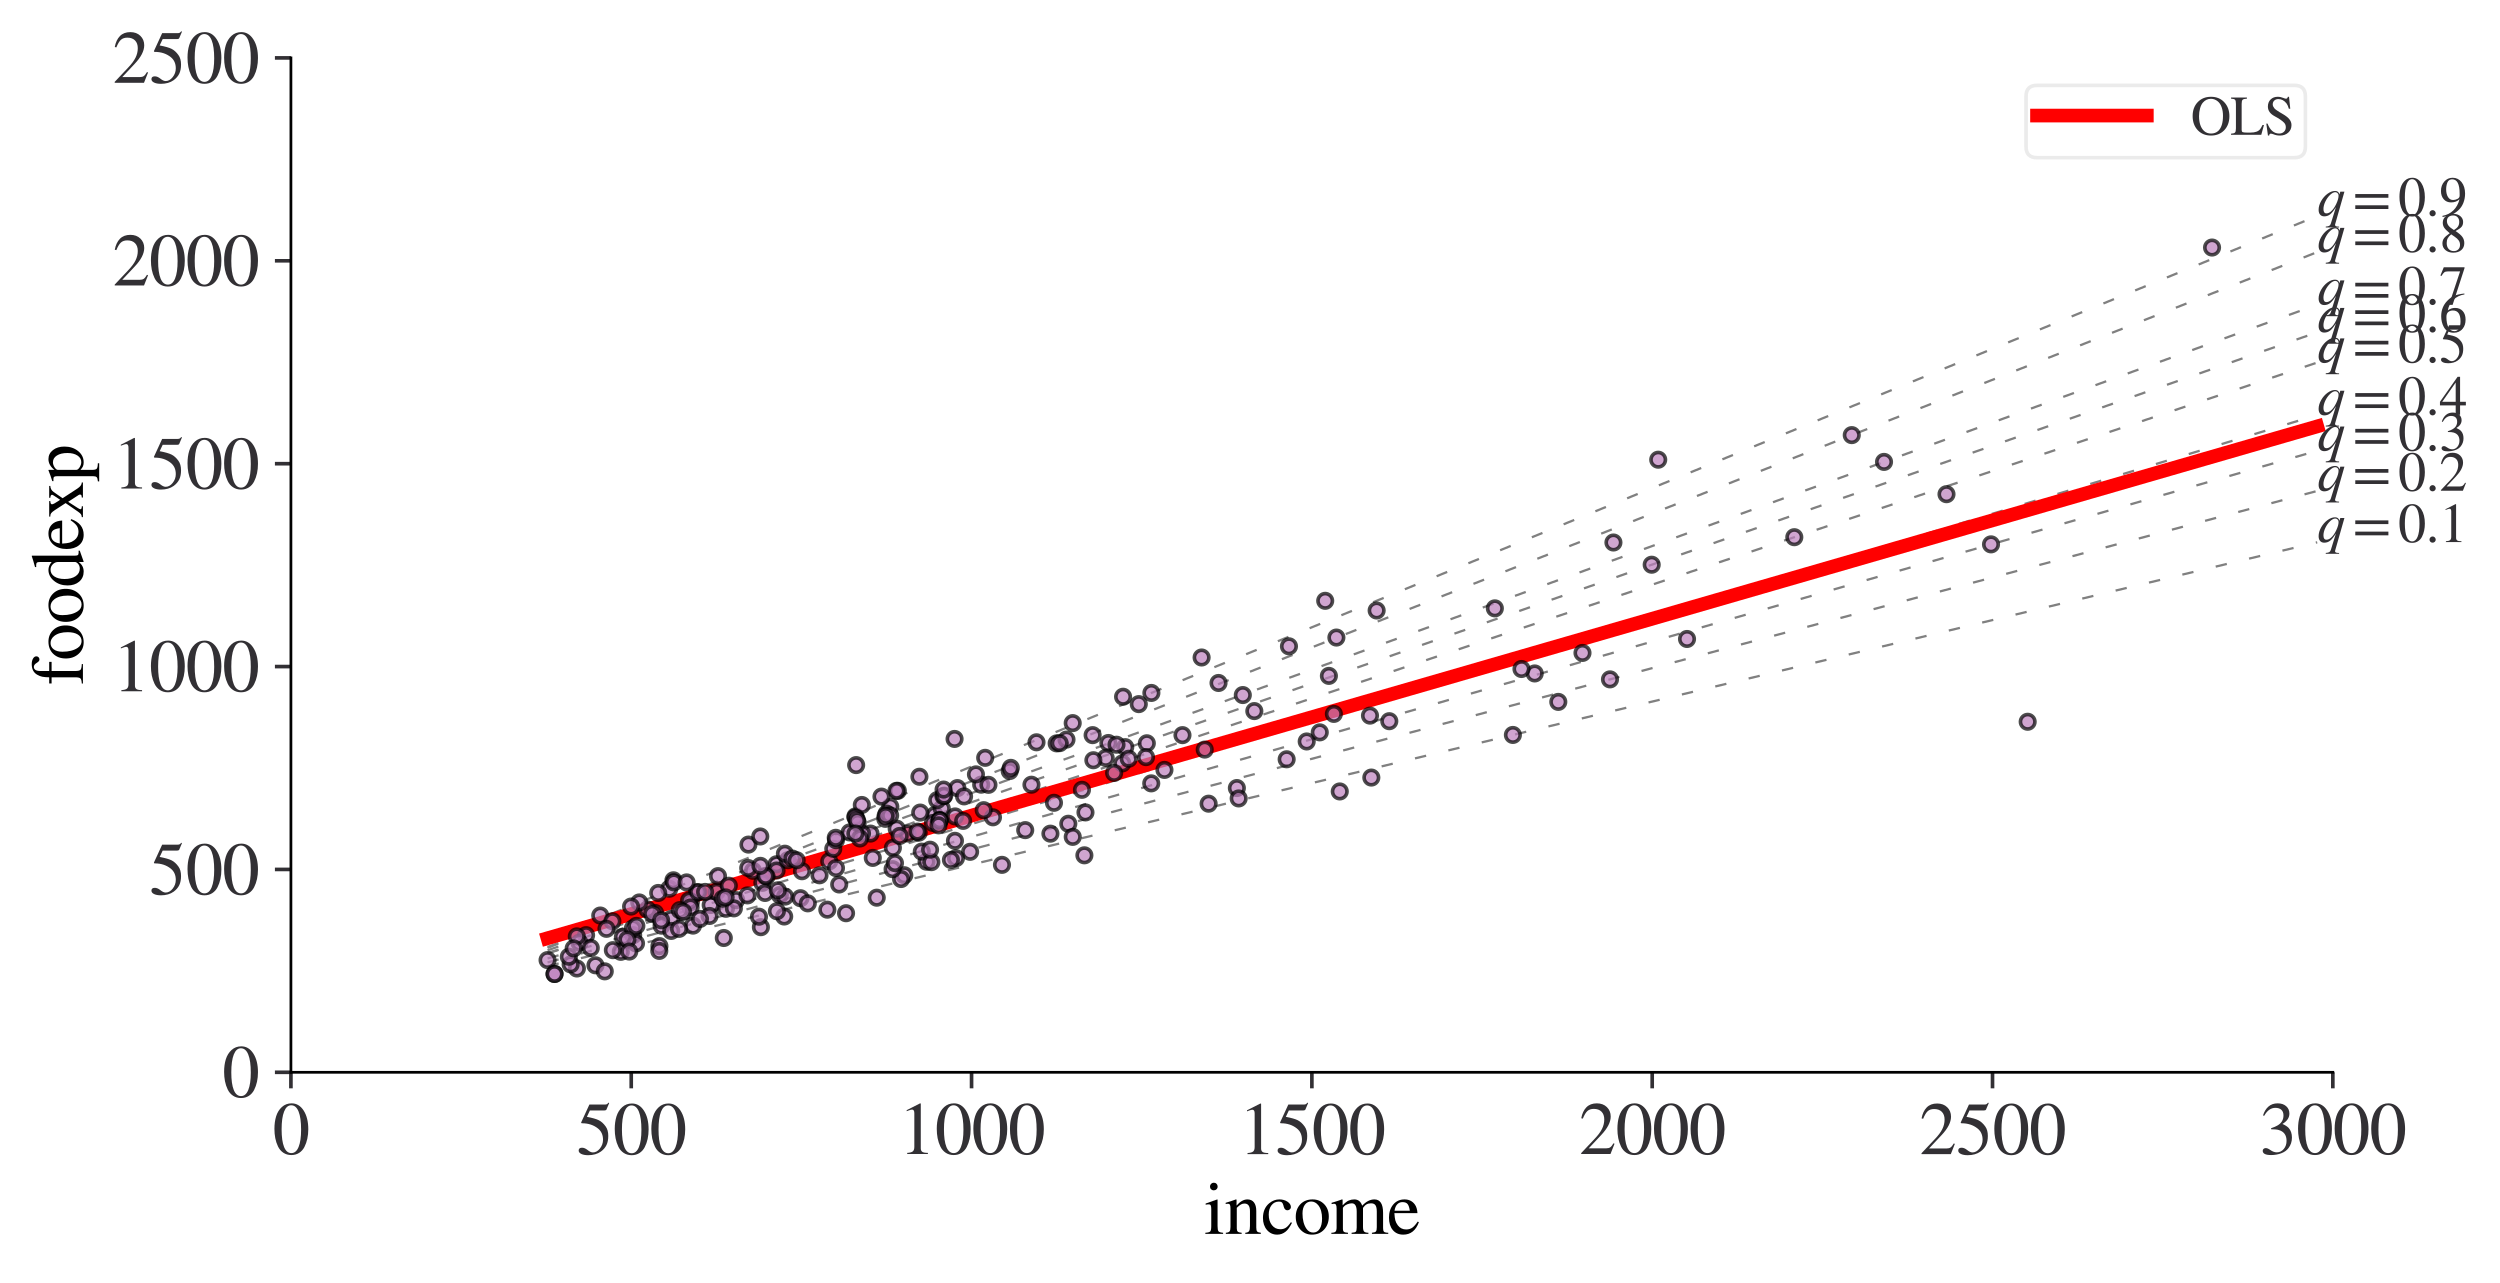 <?xml version="1.0" encoding="utf-8" standalone="no"?>
<!DOCTYPE svg PUBLIC "-//W3C//DTD SVG 1.1//EN"
  "http://www.w3.org/Graphics/SVG/1.1/DTD/svg11.dtd">
<svg xmlns:xlink="http://www.w3.org/1999/xlink" width="546.546pt" height="280.424pt" viewBox="0 0 546.546 280.424" xmlns="http://www.w3.org/2000/svg" version="1.1">
 <defs>
  <style type="text/css">*{stroke-linejoin: round; stroke-linecap: butt}</style>
 </defs>
 <g id="figure_1">
  <g id="patch_1">
   <path d="M 0 280.424 
L 546.546 280.424 
L 546.546 0 
L 0 0 
z
" style="fill: #ffffff"/>
  </g>
  <g id="axes_1">
   <g id="patch_2">
    <path d="M 63.6 234.424 
L 510 234.424 
L 510 12.664 
L 63.6 12.664 
z
" style="fill: #ffffff"/>
   </g>
   <g id="line2d_1">
    <path d="M 119.706 211.216 
L 127.146 209.434 
L 134.586 207.652 
L 142.026 205.87 
L 149.466 204.088 
L 156.906 202.307 
L 164.346 200.525 
L 171.786 198.743 
L 179.226 196.961 
L 186.666 195.179 
L 194.106 193.397 
L 201.546 191.615 
L 208.986 189.833 
L 216.426 188.051 
L 223.866 186.269 
L 231.306 184.487 
L 238.746 182.705 
L 246.186 180.924 
L 253.626 179.142 
L 261.066 177.36 
L 268.506 175.578 
L 275.946 173.796 
L 283.386 172.014 
L 290.826 170.232 
L 298.266 168.45 
L 305.706 166.668 
L 313.146 164.886 
L 320.586 163.104 
L 328.026 161.323 
L 335.466 159.541 
L 342.906 157.759 
L 350.346 155.977 
L 357.786 154.195 
L 365.226 152.413 
L 372.666 150.631 
L 380.106 148.849 
L 387.546 147.067 
L 394.986 145.285 
L 402.426 143.503 
L 409.866 141.722 
L 417.306 139.94 
L 424.746 138.158 
L 432.186 136.376 
L 439.626 134.594 
L 447.066 132.812 
L 454.506 131.03 
L 461.946 129.248 
L 469.386 127.466 
L 476.826 125.684 
L 484.266 123.902 
L 491.706 122.12 
L 499.146 120.339 
L 506.586 118.557 
" clip-path="url(#p6eaf12d4fc)" style="fill: none; stroke-dasharray: 2.5,5; stroke-dashoffset: 0; stroke: #808080; stroke-width: 0.5"/>
   </g>
   <g id="line2d_2">
    <path d="M 119.706 210.401 
L 127.146 208.419 
L 134.586 206.437 
L 142.026 204.455 
L 149.466 202.472 
L 156.906 200.49 
L 164.346 198.508 
L 171.786 196.526 
L 179.226 194.544 
L 186.666 192.562 
L 194.106 190.58 
L 201.546 188.598 
L 208.986 186.616 
L 216.426 184.634 
L 223.866 182.652 
L 231.306 180.67 
L 238.746 178.687 
L 246.186 176.705 
L 253.626 174.723 
L 261.066 172.741 
L 268.506 170.759 
L 275.946 168.777 
L 283.386 166.795 
L 290.826 164.813 
L 298.266 162.831 
L 305.706 160.849 
L 313.146 158.867 
L 320.586 156.884 
L 328.026 154.902 
L 335.466 152.92 
L 342.906 150.938 
L 350.346 148.956 
L 357.786 146.974 
L 365.226 144.992 
L 372.666 143.01 
L 380.106 141.028 
L 387.546 139.046 
L 394.986 137.064 
L 402.426 135.081 
L 409.866 133.099 
L 417.306 131.117 
L 424.746 129.135 
L 432.186 127.153 
L 439.626 125.171 
L 447.066 123.189 
L 454.506 121.207 
L 461.946 119.225 
L 469.386 117.243 
L 476.826 115.261 
L 484.266 113.278 
L 491.706 111.296 
L 499.146 109.314 
L 506.586 107.332 
" clip-path="url(#p6eaf12d4fc)" style="fill: none; stroke-dasharray: 2.5,5; stroke-dashoffset: 0; stroke: #808080; stroke-width: 0.5"/>
   </g>
   <g id="line2d_3">
    <path d="M 119.706 209.536 
L 127.146 207.402 
L 134.586 205.268 
L 142.026 203.133 
L 149.466 200.999 
L 156.906 198.864 
L 164.346 196.73 
L 171.786 194.596 
L 179.226 192.461 
L 186.666 190.327 
L 194.106 188.192 
L 201.546 186.058 
L 208.986 183.924 
L 216.426 181.789 
L 223.866 179.655 
L 231.306 177.52 
L 238.746 175.386 
L 246.186 173.252 
L 253.626 171.117 
L 261.066 168.983 
L 268.506 166.848 
L 275.946 164.714 
L 283.386 162.58 
L 290.826 160.445 
L 298.266 158.311 
L 305.706 156.177 
L 313.146 154.042 
L 320.586 151.908 
L 328.026 149.773 
L 335.466 147.639 
L 342.906 145.505 
L 350.346 143.37 
L 357.786 141.236 
L 365.226 139.101 
L 372.666 136.967 
L 380.106 134.833 
L 387.546 132.698 
L 394.986 130.564 
L 402.426 128.429 
L 409.866 126.295 
L 417.306 124.161 
L 424.746 122.026 
L 432.186 119.892 
L 439.626 117.757 
L 447.066 115.623 
L 454.506 113.489 
L 461.946 111.354 
L 469.386 109.22 
L 476.826 107.085 
L 484.266 104.951 
L 491.706 102.817 
L 499.146 100.682 
L 506.586 98.548 
" clip-path="url(#p6eaf12d4fc)" style="fill: none; stroke-dasharray: 2.5,5; stroke-dashoffset: 0; stroke: #808080; stroke-width: 0.5"/>
   </g>
   <g id="line2d_4">
    <path d="M 119.706 208.325 
L 127.146 206.064 
L 134.586 203.802 
L 142.026 201.541 
L 149.466 199.279 
L 156.906 197.018 
L 164.346 194.756 
L 171.786 192.495 
L 179.226 190.233 
L 186.666 187.972 
L 194.106 185.71 
L 201.546 183.449 
L 208.986 181.187 
L 216.426 178.926 
L 223.866 176.664 
L 231.306 174.403 
L 238.746 172.141 
L 246.186 169.88 
L 253.626 167.618 
L 261.066 165.357 
L 268.506 163.095 
L 275.946 160.834 
L 283.386 158.572 
L 290.826 156.311 
L 298.266 154.049 
L 305.706 151.788 
L 313.146 149.526 
L 320.586 147.265 
L 328.026 145.003 
L 335.466 142.742 
L 342.906 140.48 
L 350.346 138.219 
L 357.786 135.957 
L 365.226 133.696 
L 372.666 131.434 
L 380.106 129.173 
L 387.546 126.911 
L 394.986 124.65 
L 402.426 122.388 
L 409.866 120.127 
L 417.306 117.865 
L 424.746 115.604 
L 432.186 113.343 
L 439.626 111.081 
L 447.066 108.82 
L 454.506 106.558 
L 461.946 104.297 
L 469.386 102.035 
L 476.826 99.774 
L 484.266 97.512 
L 491.706 95.251 
L 499.146 92.989 
L 506.586 90.728 
" clip-path="url(#p6eaf12d4fc)" style="fill: none; stroke-dasharray: 2.5,5; stroke-dashoffset: 0; stroke: #808080; stroke-width: 0.5"/>
   </g>
   <g id="line2d_5">
    <path d="M 119.706 208.46 
L 127.146 205.975 
L 134.586 203.491 
L 142.026 201.006 
L 149.466 198.522 
L 156.906 196.037 
L 164.346 193.553 
L 171.786 191.068 
L 179.226 188.584 
L 186.666 186.099 
L 194.106 183.615 
L 201.546 181.13 
L 208.986 178.646 
L 216.426 176.161 
L 223.866 173.677 
L 231.306 171.192 
L 238.746 168.708 
L 246.186 166.223 
L 253.626 163.739 
L 261.066 161.254 
L 268.506 158.77 
L 275.946 156.285 
L 283.386 153.801 
L 290.826 151.316 
L 298.266 148.832 
L 305.706 146.347 
L 313.146 143.862 
L 320.586 141.378 
L 328.026 138.893 
L 335.466 136.409 
L 342.906 133.924 
L 350.346 131.44 
L 357.786 128.955 
L 365.226 126.471 
L 372.666 123.986 
L 380.106 121.502 
L 387.546 119.017 
L 394.986 116.533 
L 402.426 114.048 
L 409.866 111.564 
L 417.306 109.079 
L 424.746 106.595 
L 432.186 104.11 
L 439.626 101.626 
L 447.066 99.141 
L 454.506 96.657 
L 461.946 94.172 
L 469.386 91.688 
L 476.826 89.203 
L 484.266 86.719 
L 491.706 84.234 
L 499.146 81.75 
L 506.586 79.265 
" clip-path="url(#p6eaf12d4fc)" style="fill: none; stroke-dasharray: 2.5,5; stroke-dashoffset: 0; stroke: #808080; stroke-width: 0.5"/>
   </g>
   <g id="line2d_6">
    <path d="M 119.706 207.759 
L 127.146 205.161 
L 134.586 202.562 
L 142.026 199.964 
L 149.466 197.366 
L 156.906 194.767 
L 164.346 192.169 
L 171.786 189.571 
L 179.226 186.972 
L 186.666 184.374 
L 194.106 181.776 
L 201.546 179.177 
L 208.986 176.579 
L 216.426 173.981 
L 223.866 171.382 
L 231.306 168.784 
L 238.746 166.185 
L 246.186 163.587 
L 253.626 160.989 
L 261.066 158.39 
L 268.506 155.792 
L 275.946 153.194 
L 283.386 150.595 
L 290.826 147.997 
L 298.266 145.399 
L 305.706 142.8 
L 313.146 140.202 
L 320.586 137.604 
L 328.026 135.005 
L 335.466 132.407 
L 342.906 129.808 
L 350.346 127.21 
L 357.786 124.612 
L 365.226 122.013 
L 372.666 119.415 
L 380.106 116.817 
L 387.546 114.218 
L 394.986 111.62 
L 402.426 109.022 
L 409.866 106.423 
L 417.306 103.825 
L 424.746 101.226 
L 432.186 98.628 
L 439.626 96.03 
L 447.066 93.431 
L 454.506 90.833 
L 461.946 88.235 
L 469.386 85.636 
L 476.826 83.038 
L 484.266 80.44 
L 491.706 77.841 
L 499.146 75.243 
L 506.586 72.645 
" clip-path="url(#p6eaf12d4fc)" style="fill: none; stroke-dasharray: 2.5,5; stroke-dashoffset: 0; stroke: #808080; stroke-width: 0.5"/>
   </g>
   <g id="line2d_7">
    <path d="M 119.706 207.027 
L 127.146 204.327 
L 134.586 201.626 
L 142.026 198.926 
L 149.466 196.225 
L 156.906 193.525 
L 164.346 190.825 
L 171.786 188.124 
L 179.226 185.424 
L 186.666 182.724 
L 194.106 180.023 
L 201.546 177.323 
L 208.986 174.622 
L 216.426 171.922 
L 223.866 169.222 
L 231.306 166.521 
L 238.746 163.821 
L 246.186 161.121 
L 253.626 158.42 
L 261.066 155.72 
L 268.506 153.019 
L 275.946 150.319 
L 283.386 147.619 
L 290.826 144.918 
L 298.266 142.218 
L 305.706 139.518 
L 313.146 136.817 
L 320.586 134.117 
L 328.026 131.416 
L 335.466 128.716 
L 342.906 126.016 
L 350.346 123.315 
L 357.786 120.615 
L 365.226 117.915 
L 372.666 115.214 
L 380.106 112.514 
L 387.546 109.813 
L 394.986 107.113 
L 402.426 104.413 
L 409.866 101.712 
L 417.306 99.012 
L 424.746 96.312 
L 432.186 93.611 
L 439.626 90.911 
L 447.066 88.21 
L 454.506 85.51 
L 461.946 82.81 
L 469.386 80.109 
L 476.826 77.409 
L 484.266 74.709 
L 491.706 72.008 
L 499.146 69.308 
L 506.586 66.607 
" clip-path="url(#p6eaf12d4fc)" style="fill: none; stroke-dasharray: 2.5,5; stroke-dashoffset: 0; stroke: #808080; stroke-width: 0.5"/>
   </g>
   <g id="line2d_8">
    <path d="M 119.706 207.22 
L 127.146 204.295 
L 134.586 201.37 
L 142.026 198.445 
L 149.466 195.52 
L 156.906 192.595 
L 164.346 189.67 
L 171.786 186.745 
L 179.226 183.819 
L 186.666 180.894 
L 194.106 177.969 
L 201.546 175.044 
L 208.986 172.119 
L 216.426 169.194 
L 223.866 166.269 
L 231.306 163.344 
L 238.746 160.419 
L 246.186 157.494 
L 253.626 154.569 
L 261.066 151.644 
L 268.506 148.719 
L 275.946 145.794 
L 283.386 142.869 
L 290.826 139.944 
L 298.266 137.018 
L 305.706 134.093 
L 313.146 131.168 
L 320.586 128.243 
L 328.026 125.318 
L 335.466 122.393 
L 342.906 119.468 
L 350.346 116.543 
L 357.786 113.618 
L 365.226 110.693 
L 372.666 107.768 
L 380.106 104.843 
L 387.546 101.918 
L 394.986 98.993 
L 402.426 96.068 
L 409.866 93.143 
L 417.306 90.217 
L 424.746 87.292 
L 432.186 84.367 
L 439.626 81.442 
L 447.066 78.517 
L 454.506 75.592 
L 461.946 72.667 
L 469.386 69.742 
L 476.826 66.817 
L 484.266 63.892 
L 491.706 60.967 
L 499.146 58.042 
L 506.586 55.117 
" clip-path="url(#p6eaf12d4fc)" style="fill: none; stroke-dasharray: 2.5,5; stroke-dashoffset: 0; stroke: #808080; stroke-width: 0.5"/>
   </g>
   <g id="line2d_9">
    <path d="M 119.706 205.495 
L 127.146 202.451 
L 134.586 199.407 
L 142.026 196.363 
L 149.466 193.32 
L 156.906 190.276 
L 164.346 187.232 
L 171.786 184.188 
L 179.226 181.144 
L 186.666 178.1 
L 194.106 175.056 
L 201.546 172.012 
L 208.986 168.969 
L 216.426 165.925 
L 223.866 162.881 
L 231.306 159.837 
L 238.746 156.793 
L 246.186 153.749 
L 253.626 150.705 
L 261.066 147.661 
L 268.506 144.618 
L 275.946 141.574 
L 283.386 138.53 
L 290.826 135.486 
L 298.266 132.442 
L 305.706 129.398 
L 313.146 126.354 
L 320.586 123.31 
L 328.026 120.267 
L 335.466 117.223 
L 342.906 114.179 
L 350.346 111.135 
L 357.786 108.091 
L 365.226 105.047 
L 372.666 102.003 
L 380.106 98.959 
L 387.546 95.916 
L 394.986 92.872 
L 402.426 89.828 
L 409.866 86.784 
L 417.306 83.74 
L 424.746 80.696 
L 432.186 77.652 
L 439.626 74.608 
L 447.066 71.565 
L 454.506 68.521 
L 461.946 65.477 
L 469.386 62.433 
L 476.826 59.389 
L 484.266 56.345 
L 491.706 53.301 
L 499.146 50.257 
L 506.586 47.214 
" clip-path="url(#p6eaf12d4fc)" style="fill: none; stroke-dasharray: 2.5,5; stroke-dashoffset: 0; stroke: #808080; stroke-width: 0.5"/>
   </g>
   <g id="line2d_10">
    <path d="M 119.706 205.115 
L 127.146 202.963 
L 134.586 200.811 
L 142.026 198.659 
L 149.466 196.507 
L 156.906 194.355 
L 164.346 192.203 
L 171.786 190.051 
L 179.226 187.9 
L 186.666 185.748 
L 194.106 183.596 
L 201.546 181.444 
L 208.986 179.292 
L 216.426 177.14 
L 223.866 174.988 
L 231.306 172.837 
L 238.746 170.685 
L 246.186 168.533 
L 253.626 166.381 
L 261.066 164.229 
L 268.506 162.077 
L 275.946 159.925 
L 283.386 157.774 
L 290.826 155.622 
L 298.266 153.47 
L 305.706 151.318 
L 313.146 149.166 
L 320.586 147.014 
L 328.026 144.862 
L 335.466 142.71 
L 342.906 140.559 
L 350.346 138.407 
L 357.786 136.255 
L 365.226 134.103 
L 372.666 131.951 
L 380.106 129.799 
L 387.546 127.647 
L 394.986 125.496 
L 402.426 123.344 
L 409.866 121.192 
L 417.306 119.04 
L 424.746 116.888 
L 432.186 114.736 
L 439.626 112.584 
L 447.066 110.433 
L 454.506 108.281 
L 461.946 106.129 
L 469.386 103.977 
L 476.826 101.825 
L 484.266 99.673 
L 491.706 97.521 
L 499.146 95.37 
L 506.586 93.218 
" clip-path="url(#p6eaf12d4fc)" style="fill: none; stroke: #ff0000; stroke-width: 3; stroke-linecap: square"/>
   </g>
   <g id="matplotlib.axis_1">
    <g id="xtick_1">
     <g id="line2d_11">
      <defs>
       <path id="mdea70bc407" d="M 0 0 
L 0 3.5 
" style="stroke: #323034; stroke-width: 0.8"/>
      </defs>
      <g>
       <use xlink:href="#mdea70bc407" x="63.6" y="234.424" style="fill: #323034; stroke: #323034; stroke-width: 0.8"/>
      </g>
     </g>
     <g id="text_1">
      <!-- $\mathdefault{0}$ -->
      <g style="fill: #323034" transform="translate(59.6 252.351)scale(0.16 -0.16)">
       <defs>
        <path id="STIXGeneral-Regular-30" d="M 3046 2112 
Q 3046 1683 2963 1302 
Q 2880 922 2717 602 
Q 2554 282 2266 96 
Q 1978 -90 1600 -90 
Q 1210 -90 915 108 
Q 621 307 461 640 
Q 301 973 227 1350 
Q 154 1728 154 2150 
Q 154 2746 301 3222 
Q 448 3699 790 4012 
Q 1133 4326 1626 4326 
Q 2253 4326 2649 3712 
Q 3046 3098 3046 2112 
z
M 2432 2080 
Q 2432 3091 2217 3625 
Q 2003 4160 1587 4160 
Q 1190 4160 979 3622 
Q 768 3085 768 2106 
Q 768 1120 979 598 
Q 1190 77 1600 77 
Q 2003 77 2217 598 
Q 2432 1120 2432 2080 
z
" transform="scale(0.016)"/>
       </defs>
       <use xlink:href="#STIXGeneral-Regular-30" transform="translate(0 0.406)"/>
      </g>
     </g>
    </g>
    <g id="xtick_2">
     <g id="line2d_12">
      <g>
       <use xlink:href="#mdea70bc407" x="138" y="234.424" style="fill: #323034; stroke: #323034; stroke-width: 0.8"/>
      </g>
     </g>
     <g id="text_2">
      <!-- $\mathdefault{500}$ -->
      <g style="fill: #323034" transform="translate(126 252.351)scale(0.16 -0.16)">
       <defs>
        <path id="STIXGeneral-Regular-35" d="M 2803 4358 
L 2573 3814 
Q 2534 3731 2400 3731 
L 1158 3731 
L 902 3187 
Q 1606 3053 1920 2896 
Q 2234 2739 2502 2368 
Q 2726 2061 2726 1555 
Q 2726 1094 2576 780 
Q 2426 467 2099 224 
Q 1664 -90 1011 -90 
Q 646 -90 422 19 
Q 198 128 198 307 
Q 198 550 486 550 
Q 717 550 960 352 
Q 1210 147 1414 147 
Q 1747 147 2012 480 
Q 2278 813 2278 1229 
Q 2278 1843 1850 2189 
Q 1293 2637 486 2637 
Q 410 2637 410 2688 
L 416 2720 
L 1114 4237 
L 2438 4237 
Q 2547 4237 2608 4269 
Q 2669 4301 2746 4403 
L 2803 4358 
z
" transform="scale(0.016)"/>
       </defs>
       <use xlink:href="#STIXGeneral-Regular-35" transform="translate(0 0.203)"/>
       <use xlink:href="#STIXGeneral-Regular-30" transform="translate(50 0.203)"/>
       <use xlink:href="#STIXGeneral-Regular-30" transform="translate(100 0.203)"/>
      </g>
     </g>
    </g>
    <g id="xtick_3">
     <g id="line2d_13">
      <g>
       <use xlink:href="#mdea70bc407" x="212.4" y="234.424" style="fill: #323034; stroke: #323034; stroke-width: 0.8"/>
      </g>
     </g>
     <g id="text_3">
      <!-- $\mathdefault{1000}$ -->
      <g style="fill: #323034" transform="translate(196.4 252.351)scale(0.16 -0.16)">
       <defs>
        <path id="STIXGeneral-Regular-31" d="M 2522 0 
L 755 0 
L 755 96 
Q 1107 115 1235 227 
Q 1363 339 1363 608 
L 1363 3482 
Q 1363 3795 1171 3795 
Q 1082 3795 883 3718 
L 710 3654 
L 710 3744 
L 1856 4326 
L 1914 4307 
L 1914 486 
Q 1914 275 2042 185 
Q 2170 96 2522 96 
L 2522 0 
z
" transform="scale(0.016)"/>
       </defs>
       <use xlink:href="#STIXGeneral-Regular-31" transform="translate(0 0.406)"/>
       <use xlink:href="#STIXGeneral-Regular-30" transform="translate(50 0.406)"/>
       <use xlink:href="#STIXGeneral-Regular-30" transform="translate(100 0.406)"/>
       <use xlink:href="#STIXGeneral-Regular-30" transform="translate(150 0.406)"/>
      </g>
     </g>
    </g>
    <g id="xtick_4">
     <g id="line2d_14">
      <g>
       <use xlink:href="#mdea70bc407" x="286.8" y="234.424" style="fill: #323034; stroke: #323034; stroke-width: 0.8"/>
      </g>
     </g>
     <g id="text_4">
      <!-- $\mathdefault{1500}$ -->
      <g style="fill: #323034" transform="translate(270.8 252.351)scale(0.16 -0.16)">
       <use xlink:href="#STIXGeneral-Regular-31" transform="translate(0 0.203)"/>
       <use xlink:href="#STIXGeneral-Regular-35" transform="translate(50 0.203)"/>
       <use xlink:href="#STIXGeneral-Regular-30" transform="translate(100 0.203)"/>
       <use xlink:href="#STIXGeneral-Regular-30" transform="translate(150 0.203)"/>
      </g>
     </g>
    </g>
    <g id="xtick_5">
     <g id="line2d_15">
      <g>
       <use xlink:href="#mdea70bc407" x="361.2" y="234.424" style="fill: #323034; stroke: #323034; stroke-width: 0.8"/>
      </g>
     </g>
     <g id="text_5">
      <!-- $\mathdefault{2000}$ -->
      <g style="fill: #323034" transform="translate(345.2 252.351)scale(0.16 -0.16)">
       <defs>
        <path id="STIXGeneral-Regular-32" d="M 3034 877 
L 2688 0 
L 186 0 
L 186 77 
L 1325 1286 
Q 1773 1754 1965 2144 
Q 2157 2534 2157 2950 
Q 2157 3379 1920 3616 
Q 1683 3853 1267 3853 
Q 922 3853 720 3673 
Q 518 3494 326 3021 
L 192 3053 
Q 301 3648 630 3987 
Q 960 4326 1523 4326 
Q 2054 4326 2380 4006 
Q 2707 3686 2707 3200 
Q 2707 2477 1888 1613 
L 832 486 
L 2330 486 
Q 2541 486 2665 569 
Q 2790 653 2944 915 
L 3034 877 
z
" transform="scale(0.016)"/>
       </defs>
       <use xlink:href="#STIXGeneral-Regular-32" transform="translate(0 0.406)"/>
       <use xlink:href="#STIXGeneral-Regular-30" transform="translate(50 0.406)"/>
       <use xlink:href="#STIXGeneral-Regular-30" transform="translate(100 0.406)"/>
       <use xlink:href="#STIXGeneral-Regular-30" transform="translate(150 0.406)"/>
      </g>
     </g>
    </g>
    <g id="xtick_6">
     <g id="line2d_16">
      <g>
       <use xlink:href="#mdea70bc407" x="435.6" y="234.424" style="fill: #323034; stroke: #323034; stroke-width: 0.8"/>
      </g>
     </g>
     <g id="text_6">
      <!-- $\mathdefault{2500}$ -->
      <g style="fill: #323034" transform="translate(419.6 252.351)scale(0.16 -0.16)">
       <use xlink:href="#STIXGeneral-Regular-32" transform="translate(0 0.203)"/>
       <use xlink:href="#STIXGeneral-Regular-35" transform="translate(50 0.203)"/>
       <use xlink:href="#STIXGeneral-Regular-30" transform="translate(100 0.203)"/>
       <use xlink:href="#STIXGeneral-Regular-30" transform="translate(150 0.203)"/>
      </g>
     </g>
    </g>
    <g id="xtick_7">
     <g id="line2d_17">
      <g>
       <use xlink:href="#mdea70bc407" x="510" y="234.424" style="fill: #323034; stroke: #323034; stroke-width: 0.8"/>
      </g>
     </g>
     <g id="text_7">
      <!-- $\mathdefault{3000}$ -->
      <g style="fill: #323034" transform="translate(494 252.351)scale(0.16 -0.16)">
       <defs>
        <path id="STIXGeneral-Regular-33" d="M 390 3264 
L 288 3290 
Q 435 3770 748 4048 
Q 1062 4326 1542 4326 
Q 1990 4326 2265 4083 
Q 2541 3840 2541 3450 
Q 2541 2925 1946 2566 
Q 2298 2413 2477 2227 
Q 2758 1914 2758 1402 
Q 2758 890 2464 506 
Q 2246 211 1840 60 
Q 1434 -90 979 -90 
Q 262 -90 262 275 
Q 262 378 339 442 
Q 416 506 525 506 
Q 685 506 915 339 
Q 1197 141 1466 141 
Q 1818 141 2058 425 
Q 2298 710 2298 1120 
Q 2298 1856 1632 2048 
Q 1434 2112 979 2112 
L 979 2202 
Q 1338 2323 1517 2432 
Q 2035 2726 2035 3290 
Q 2035 3610 1852 3776 
Q 1670 3942 1344 3942 
Q 768 3942 390 3264 
z
" transform="scale(0.016)"/>
       </defs>
       <use xlink:href="#STIXGeneral-Regular-33" transform="translate(0 0.406)"/>
       <use xlink:href="#STIXGeneral-Regular-30" transform="translate(50 0.406)"/>
       <use xlink:href="#STIXGeneral-Regular-30" transform="translate(100 0.406)"/>
       <use xlink:href="#STIXGeneral-Regular-30" transform="translate(150 0.406)"/>
      </g>
     </g>
    </g>
    <g id="text_8">
     <!-- income -->
     <g transform="translate(263.248 269.751)scale(0.16 -0.16)">
      <defs>
       <path id="STIXGeneral-Regular-69" d="M 1152 4045 
Q 1152 3904 1056 3811 
Q 960 3718 819 3718 
Q 685 3718 592 3811 
Q 499 3904 499 4045 
Q 499 4179 595 4275 
Q 691 4371 826 4371 
Q 966 4371 1059 4275 
Q 1152 4179 1152 4045 
z
M 1619 0 
L 102 0 
L 102 96 
Q 435 115 521 211 
Q 608 307 608 666 
L 608 2118 
Q 608 2342 563 2432 
Q 518 2522 397 2522 
Q 243 2522 128 2490 
L 128 2592 
L 1120 2944 
L 1146 2918 
L 1146 672 
Q 1146 314 1226 218 
Q 1306 122 1619 96 
L 1619 0 
z
" transform="scale(0.016)"/>
       <path id="STIXGeneral-Regular-6e" d="M 3104 0 
L 1773 0 
L 1779 96 
Q 2016 115 2096 233 
Q 2176 352 2176 672 
L 2176 1946 
Q 2176 2592 1709 2592 
Q 1549 2592 1408 2515 
Q 1267 2438 1050 2227 
L 1050 461 
Q 1050 269 1136 192 
Q 1222 115 1466 96 
L 1466 0 
L 115 0 
L 115 96 
Q 358 115 435 214 
Q 512 314 512 602 
L 512 2157 
Q 512 2394 467 2483 
Q 422 2573 288 2573 
Q 160 2573 102 2547 
L 102 2656 
Q 550 2784 979 2944 
L 1030 2925 
L 1030 2426 
L 1037 2426 
Q 1491 2944 1958 2944 
Q 2323 2944 2518 2688 
Q 2714 2432 2714 1958 
L 2714 544 
Q 2714 288 2790 205 
Q 2867 122 3104 96 
L 3104 0 
z
" transform="scale(0.016)"/>
       <path id="STIXGeneral-Regular-63" d="M 2547 998 
L 2637 941 
Q 2362 403 2112 205 
Q 1786 -64 1376 -64 
Q 845 -64 502 336 
Q 160 736 160 1357 
Q 160 2170 698 2618 
Q 1094 2944 1562 2944 
Q 1965 2944 2256 2749 
Q 2547 2554 2547 2285 
Q 2547 2176 2457 2096 
Q 2368 2016 2246 2016 
Q 2022 2016 1939 2310 
L 1901 2451 
Q 1850 2630 1773 2694 
Q 1696 2758 1523 2758 
Q 1133 2758 893 2451 
Q 653 2144 653 1645 
Q 653 1094 928 745 
Q 1203 397 1645 397 
Q 1920 397 2118 528 
Q 2317 659 2547 998 
z
" transform="scale(0.016)"/>
       <path id="STIXGeneral-Regular-6f" d="M 3008 1478 
Q 3008 806 2608 371 
Q 2208 -64 1568 -64 
Q 979 -64 582 368 
Q 186 800 186 1459 
Q 186 2125 582 2534 
Q 979 2944 1626 2944 
Q 2221 2944 2614 2537 
Q 3008 2131 3008 1478 
z
M 2432 1306 
Q 2432 2035 2112 2445 
Q 1856 2765 1504 2765 
Q 1171 2765 966 2493 
Q 762 2221 762 1747 
Q 762 928 1101 435 
Q 1318 115 1677 115 
Q 2029 115 2230 432 
Q 2432 749 2432 1306 
z
" transform="scale(0.016)"/>
       <path id="STIXGeneral-Regular-6d" d="M 4960 0 
L 3565 0 
L 3565 96 
Q 3834 122 3907 208 
Q 3981 294 3981 576 
L 3981 1894 
Q 3981 2278 3869 2444 
Q 3757 2611 3488 2611 
Q 3264 2611 3107 2521 
Q 2950 2432 2803 2221 
L 2803 608 
Q 2803 301 2896 201 
Q 2989 102 3264 96 
L 3264 0 
L 1830 0 
L 1830 96 
Q 2112 115 2189 188 
Q 2266 262 2266 550 
L 2266 1901 
Q 2266 2611 1850 2611 
Q 1670 2611 1468 2531 
Q 1267 2451 1171 2336 
Q 1088 2240 1088 2227 
L 1088 448 
Q 1088 243 1177 176 
Q 1267 109 1523 96 
L 1523 0 
L 102 0 
L 102 96 
Q 371 102 460 195 
Q 550 288 550 563 
L 550 2150 
Q 550 2387 499 2480 
Q 448 2573 326 2573 
Q 230 2573 122 2547 
L 122 2656 
Q 557 2778 1011 2944 
L 1062 2925 
L 1062 2451 
L 1075 2451 
Q 1363 2752 1584 2848 
Q 1805 2944 2054 2944 
Q 2560 2944 2733 2406 
Q 3232 2944 3776 2944 
Q 4518 2944 4518 1792 
L 4518 493 
Q 4518 282 4582 202 
Q 4646 122 4794 109 
L 4960 96 
L 4960 0 
z
" transform="scale(0.016)"/>
       <path id="STIXGeneral-Regular-65" d="M 2611 1050 
L 2714 1005 
Q 2330 -64 1376 -64 
Q 813 -64 486 329 
Q 160 723 160 1389 
Q 160 2074 525 2509 
Q 890 2944 1485 2944 
Q 2061 2944 2374 2502 
Q 2560 2246 2592 1773 
L 621 1773 
Q 646 1370 700 1158 
Q 755 947 915 730 
Q 1184 378 1626 378 
Q 1939 378 2153 531 
Q 2368 685 2611 1050 
z
M 634 1978 
L 1939 1978 
Q 1882 2381 1750 2547 
Q 1619 2714 1312 2714 
Q 1043 2714 864 2525 
Q 685 2336 634 1978 
z
" transform="scale(0.016)"/>
      </defs>
      <use xlink:href="#STIXGeneral-Regular-69"/>
      <use xlink:href="#STIXGeneral-Regular-6e" x="27.8"/>
      <use xlink:href="#STIXGeneral-Regular-63" x="77.8"/>
      <use xlink:href="#STIXGeneral-Regular-6f" x="122.2"/>
      <use xlink:href="#STIXGeneral-Regular-6d" x="172.2"/>
      <use xlink:href="#STIXGeneral-Regular-65" x="250"/>
     </g>
    </g>
   </g>
   <g id="matplotlib.axis_2">
    <g id="ytick_1">
     <g id="line2d_18">
      <defs>
       <path id="m73cf347843" d="M 0 0 
L -3.5 0 
" style="stroke: #323034; stroke-width: 0.8"/>
      </defs>
      <g>
       <use xlink:href="#m73cf347843" x="63.6" y="234.424" style="fill: #323034; stroke: #323034; stroke-width: 0.8"/>
      </g>
     </g>
     <g id="text_9">
      <!-- $\mathdefault{0}$ -->
      <g style="fill: #323034" transform="translate(48.6 239.887)scale(0.16 -0.16)">
       <use xlink:href="#STIXGeneral-Regular-30" transform="translate(0 0.406)"/>
      </g>
     </g>
    </g>
    <g id="ytick_2">
     <g id="line2d_19">
      <g>
       <use xlink:href="#m73cf347843" x="63.6" y="190.072" style="fill: #323034; stroke: #323034; stroke-width: 0.8"/>
      </g>
     </g>
     <g id="text_10">
      <!-- $\mathdefault{500}$ -->
      <g style="fill: #323034" transform="translate(32.6 195.536)scale(0.16 -0.16)">
       <use xlink:href="#STIXGeneral-Regular-35" transform="translate(0 0.203)"/>
       <use xlink:href="#STIXGeneral-Regular-30" transform="translate(50 0.203)"/>
       <use xlink:href="#STIXGeneral-Regular-30" transform="translate(100 0.203)"/>
      </g>
     </g>
    </g>
    <g id="ytick_3">
     <g id="line2d_20">
      <g>
       <use xlink:href="#m73cf347843" x="63.6" y="145.72" style="fill: #323034; stroke: #323034; stroke-width: 0.8"/>
      </g>
     </g>
     <g id="text_11">
      <!-- $\mathdefault{1000}$ -->
      <g style="fill: #323034" transform="translate(24.6 151.184)scale(0.16 -0.16)">
       <use xlink:href="#STIXGeneral-Regular-31" transform="translate(0 0.406)"/>
       <use xlink:href="#STIXGeneral-Regular-30" transform="translate(50 0.406)"/>
       <use xlink:href="#STIXGeneral-Regular-30" transform="translate(100 0.406)"/>
       <use xlink:href="#STIXGeneral-Regular-30" transform="translate(150 0.406)"/>
      </g>
     </g>
    </g>
    <g id="ytick_4">
     <g id="line2d_21">
      <g>
       <use xlink:href="#m73cf347843" x="63.6" y="101.368" style="fill: #323034; stroke: #323034; stroke-width: 0.8"/>
      </g>
     </g>
     <g id="text_12">
      <!-- $\mathdefault{1500}$ -->
      <g style="fill: #323034" transform="translate(24.6 106.832)scale(0.16 -0.16)">
       <use xlink:href="#STIXGeneral-Regular-31" transform="translate(0 0.203)"/>
       <use xlink:href="#STIXGeneral-Regular-35" transform="translate(50 0.203)"/>
       <use xlink:href="#STIXGeneral-Regular-30" transform="translate(100 0.203)"/>
       <use xlink:href="#STIXGeneral-Regular-30" transform="translate(150 0.203)"/>
      </g>
     </g>
    </g>
    <g id="ytick_5">
     <g id="line2d_22">
      <g>
       <use xlink:href="#m73cf347843" x="63.6" y="57.016" style="fill: #323034; stroke: #323034; stroke-width: 0.8"/>
      </g>
     </g>
     <g id="text_13">
      <!-- $\mathdefault{2000}$ -->
      <g style="fill: #323034" transform="translate(24.6 62.48)scale(0.16 -0.16)">
       <use xlink:href="#STIXGeneral-Regular-32" transform="translate(0 0.406)"/>
       <use xlink:href="#STIXGeneral-Regular-30" transform="translate(50 0.406)"/>
       <use xlink:href="#STIXGeneral-Regular-30" transform="translate(100 0.406)"/>
       <use xlink:href="#STIXGeneral-Regular-30" transform="translate(150 0.406)"/>
      </g>
     </g>
    </g>
    <g id="ytick_6">
     <g id="line2d_23">
      <g>
       <use xlink:href="#m73cf347843" x="63.6" y="12.664" style="fill: #323034; stroke: #323034; stroke-width: 0.8"/>
      </g>
     </g>
     <g id="text_14">
      <!-- $\mathdefault{2500}$ -->
      <g style="fill: #323034" transform="translate(24.6 18.128)scale(0.16 -0.16)">
       <use xlink:href="#STIXGeneral-Regular-32" transform="translate(0 0.203)"/>
       <use xlink:href="#STIXGeneral-Regular-35" transform="translate(50 0.203)"/>
       <use xlink:href="#STIXGeneral-Regular-30" transform="translate(100 0.203)"/>
       <use xlink:href="#STIXGeneral-Regular-30" transform="translate(150 0.203)"/>
      </g>
     </g>
    </g>
    <g id="text_15">
     <!-- foodexp -->
     <g transform="translate(18.128 149.76)rotate(-90)scale(0.16 -0.16)">
      <defs>
       <path id="STIXGeneral-Regular-66" d="M 134 2880 
L 659 2880 
Q 666 3264 710 3478 
Q 755 3693 883 3910 
Q 1152 4371 1786 4371 
Q 2074 4371 2262 4259 
Q 2451 4147 2451 3974 
Q 2451 3866 2374 3789 
Q 2298 3712 2182 3712 
Q 2029 3712 1894 3942 
Q 1741 4192 1555 4192 
Q 1197 4192 1197 3622 
L 1197 2880 
L 1978 2880 
L 1978 2675 
L 1197 2675 
L 1197 666 
Q 1197 307 1299 208 
Q 1402 109 1792 96 
L 1792 0 
L 128 0 
L 128 96 
Q 474 115 566 214 
Q 659 314 659 666 
L 659 2675 
L 134 2675 
L 134 2880 
z
" transform="scale(0.016)"/>
       <path id="STIXGeneral-Regular-64" d="M 3142 269 
L 2202 -64 
L 2176 -45 
L 2176 365 
Q 1869 -64 1357 -64 
Q 826 -64 499 317 
Q 173 698 173 1312 
Q 173 1990 563 2467 
Q 954 2944 1504 2944 
Q 1850 2944 2176 2669 
L 2176 3667 
Q 2176 3866 2118 3930 
Q 2061 3994 1882 3994 
Q 1792 3994 1741 3987 
L 1741 4090 
Q 2323 4243 2682 4371 
L 2714 4358 
L 2714 730 
Q 2714 506 2768 435 
Q 2822 365 2995 365 
Q 3034 365 3142 371 
L 3142 269 
z
M 2176 653 
L 2176 2125 
Q 2176 2381 1981 2573 
Q 1786 2765 1523 2765 
Q 1158 2765 940 2438 
Q 723 2112 723 1568 
Q 723 979 963 624 
Q 1203 269 1606 269 
Q 1907 269 2080 474 
Q 2176 582 2176 653 
z
" transform="scale(0.016)"/>
       <path id="STIXGeneral-Regular-78" d="M 3066 0 
L 1779 0 
L 1779 96 
Q 1939 109 1987 137 
Q 2035 166 2035 250 
Q 2035 307 1997 365 
L 1414 1261 
L 909 474 
Q 781 275 781 211 
Q 781 96 1037 96 
L 1037 0 
L 109 0 
L 109 96 
Q 269 109 355 169 
Q 442 230 576 422 
L 1306 1478 
L 704 2400 
Q 557 2624 454 2704 
Q 352 2784 211 2784 
L 154 2784 
L 154 2880 
L 1478 2880 
L 1478 2784 
Q 1203 2778 1203 2643 
Q 1203 2509 1498 2074 
Q 1581 1958 1587 1946 
Q 1619 1990 1779 2227 
Q 1811 2285 1856 2349 
Q 1901 2413 1923 2451 
Q 1946 2490 1971 2528 
Q 1997 2566 2006 2595 
Q 2016 2624 2016 2643 
Q 2016 2765 1760 2784 
L 1760 2880 
L 2771 2880 
L 2771 2784 
Q 2445 2771 2253 2502 
L 1722 1734 
L 2541 480 
Q 2790 96 3066 96 
L 3066 0 
z
" transform="scale(0.016)"/>
       <path id="STIXGeneral-Regular-70" d="M 1018 2931 
L 1018 2438 
Q 1421 2944 1939 2944 
Q 2406 2944 2707 2560 
Q 3008 2176 3008 1581 
Q 3008 883 2621 409 
Q 2234 -64 1664 -64 
Q 1466 -64 1328 -6 
Q 1190 51 1018 211 
L 1018 -794 
Q 1018 -1094 1120 -1180 
Q 1222 -1267 1581 -1274 
L 1581 -1389 
L 32 -1389 
L 32 -1280 
Q 314 -1254 397 -1171 
Q 480 -1088 480 -838 
L 480 2157 
Q 480 2381 429 2451 
Q 378 2522 218 2522 
Q 115 2522 58 2515 
L 58 2618 
Q 506 2752 979 2944 
L 1018 2931 
z
M 1018 2138 
L 1018 563 
Q 1018 422 1238 281 
Q 1459 141 1683 141 
Q 2029 141 2243 467 
Q 2458 794 2458 1325 
Q 2458 1888 2243 2224 
Q 2029 2560 1670 2560 
Q 1446 2560 1232 2419 
Q 1018 2278 1018 2138 
z
" transform="scale(0.016)"/>
      </defs>
      <use xlink:href="#STIXGeneral-Regular-66"/>
      <use xlink:href="#STIXGeneral-Regular-6f" x="33.3"/>
      <use xlink:href="#STIXGeneral-Regular-6f" x="83.3"/>
      <use xlink:href="#STIXGeneral-Regular-64" x="133.3"/>
      <use xlink:href="#STIXGeneral-Regular-65" x="183.3"/>
      <use xlink:href="#STIXGeneral-Regular-78" x="227.7"/>
      <use xlink:href="#STIXGeneral-Regular-70" x="277.7"/>
     </g>
    </g>
   </g>
   <g id="PathCollection_1">
    <defs>
     <path id="m6a7acc36d6" d="M 0 1.581 
C 0.419 1.581 0.822 1.415 1.118 1.118 
C 1.415 0.822 1.581 0.419 1.581 0 
C 1.581 -0.419 1.415 -0.822 1.118 -1.118 
C 0.822 -1.415 0.419 -1.581 0 -1.581 
C -0.419 -1.581 -0.822 -1.415 -1.118 -1.118 
C -1.415 -0.822 -1.581 -0.419 -1.581 0 
C -1.581 0.419 -1.415 0.822 -1.118 1.118 
C -0.822 1.415 -0.419 1.581 0 1.581 
z
" style="stroke: #000000; stroke-opacity: 0.7; stroke-width: 0.8"/>
    </defs>
    <g clip-path="url(#p6eaf12d4fc)">
     <use xlink:href="#m6a7acc36d6" x="126.119" y="211.73" style="fill: #bc80bd; fill-opacity: 0.7; stroke: #000000; stroke-opacity: 0.7; stroke-width: 0.8"/>
     <use xlink:href="#m6a7acc36d6" x="144.162" y="206.84" style="fill: #bc80bd; fill-opacity: 0.7; stroke: #000000; stroke-opacity: 0.7; stroke-width: 0.8"/>
     <use xlink:href="#m6a7acc36d6" x="197.692" y="191.342" style="fill: #bc80bd; fill-opacity: 0.7; stroke: #000000; stroke-opacity: 0.7; stroke-width: 0.8"/>
     <use xlink:href="#m6a7acc36d6" x="158.695" y="198.676" style="fill: #bc80bd; fill-opacity: 0.7; stroke: #000000; stroke-opacity: 0.7; stroke-width: 0.8"/>
     <use xlink:href="#m6a7acc36d6" x="175.33" y="190.466" style="fill: #bc80bd; fill-opacity: 0.7; stroke: #000000; stroke-opacity: 0.7; stroke-width: 0.8"/>
     <use xlink:href="#m6a7acc36d6" x="204.335" y="178.203" style="fill: #bc80bd; fill-opacity: 0.7; stroke: #000000; stroke-opacity: 0.7; stroke-width: 0.8"/>
     <use xlink:href="#m6a7acc36d6" x="187.014" y="178.473" style="fill: #bc80bd; fill-opacity: 0.7; stroke: #000000; stroke-opacity: 0.7; stroke-width: 0.8"/>
     <use xlink:href="#m6a7acc36d6" x="209.3" y="172.292" style="fill: #bc80bd; fill-opacity: 0.7; stroke: #000000; stroke-opacity: 0.7; stroke-width: 0.8"/>
     <use xlink:href="#m6a7acc36d6" x="258.51" y="160.714" style="fill: #bc80bd; fill-opacity: 0.7; stroke: #000000; stroke-opacity: 0.7; stroke-width: 0.8"/>
     <use xlink:href="#m6a7acc36d6" x="285.669" y="162.098" style="fill: #bc80bd; fill-opacity: 0.7; stroke: #000000; stroke-opacity: 0.7; stroke-width: 0.8"/>
     <use xlink:href="#m6a7acc36d6" x="138.422" y="204.442" style="fill: #bc80bd; fill-opacity: 0.7; stroke: #000000; stroke-opacity: 0.7; stroke-width: 0.8"/>
     <use xlink:href="#m6a7acc36d6" x="155.367" y="197.846" style="fill: #bc80bd; fill-opacity: 0.7; stroke: #000000; stroke-opacity: 0.7; stroke-width: 0.8"/>
     <use xlink:href="#m6a7acc36d6" x="181.289" y="188.298" style="fill: #bc80bd; fill-opacity: 0.7; stroke: #000000; stroke-opacity: 0.7; stroke-width: 0.8"/>
     <use xlink:href="#m6a7acc36d6" x="146.315" y="194.294" style="fill: #bc80bd; fill-opacity: 0.7; stroke: #000000; stroke-opacity: 0.7; stroke-width: 0.8"/>
     <use xlink:href="#m6a7acc36d6" x="169.76" y="188.943" style="fill: #bc80bd; fill-opacity: 0.7; stroke: #000000; stroke-opacity: 0.7; stroke-width: 0.8"/>
     <use xlink:href="#m6a7acc36d6" x="188.407" y="175.982" style="fill: #bc80bd; fill-opacity: 0.7; stroke: #000000; stroke-opacity: 0.7; stroke-width: 0.8"/>
     <use xlink:href="#m6a7acc36d6" x="143.219" y="199.599" style="fill: #bc80bd; fill-opacity: 0.7; stroke: #000000; stroke-opacity: 0.7; stroke-width: 0.8"/>
     <use xlink:href="#m6a7acc36d6" x="152.35" y="195.078" style="fill: #bc80bd; fill-opacity: 0.7; stroke: #000000; stroke-opacity: 0.7; stroke-width: 0.8"/>
     <use xlink:href="#m6a7acc36d6" x="201.175" y="177.643" style="fill: #bc80bd; fill-opacity: 0.7; stroke: #000000; stroke-opacity: 0.7; stroke-width: 0.8"/>
     <use xlink:href="#m6a7acc36d6" x="136.178" y="204.811" style="fill: #bc80bd; fill-opacity: 0.7; stroke: #000000; stroke-opacity: 0.7; stroke-width: 0.8"/>
     <use xlink:href="#m6a7acc36d6" x="166.665" y="193.003" style="fill: #bc80bd; fill-opacity: 0.7; stroke: #000000; stroke-opacity: 0.7; stroke-width: 0.8"/>
     <use xlink:href="#m6a7acc36d6" x="212.084" y="186.222" style="fill: #bc80bd; fill-opacity: 0.7; stroke: #000000; stroke-opacity: 0.7; stroke-width: 0.8"/>
     <use xlink:href="#m6a7acc36d6" x="139.042" y="206.241" style="fill: #bc80bd; fill-opacity: 0.7; stroke: #000000; stroke-opacity: 0.7; stroke-width: 0.8"/>
     <use xlink:href="#m6a7acc36d6" x="160.939" y="196.785" style="fill: #bc80bd; fill-opacity: 0.7; stroke: #000000; stroke-opacity: 0.7; stroke-width: 0.8"/>
     <use xlink:href="#m6a7acc36d6" x="202.567" y="188.39" style="fill: #bc80bd; fill-opacity: 0.7; stroke: #000000; stroke-opacity: 0.7; stroke-width: 0.8"/>
     <use xlink:href="#m6a7acc36d6" x="128.132" y="204.442" style="fill: #bc80bd; fill-opacity: 0.7; stroke: #000000; stroke-opacity: 0.7; stroke-width: 0.8"/>
     <use xlink:href="#m6a7acc36d6" x="151.034" y="197.2" style="fill: #bc80bd; fill-opacity: 0.7; stroke: #000000; stroke-opacity: 0.7; stroke-width: 0.8"/>
     <use xlink:href="#m6a7acc36d6" x="196.995" y="192.172" style="fill: #bc80bd; fill-opacity: 0.7; stroke: #000000; stroke-opacity: 0.7; stroke-width: 0.8"/>
     <use xlink:href="#m6a7acc36d6" x="131.226" y="200.152" style="fill: #bc80bd; fill-opacity: 0.7; stroke: #000000; stroke-opacity: 0.7; stroke-width: 0.8"/>
     <use xlink:href="#m6a7acc36d6" x="150.648" y="196.877" style="fill: #bc80bd; fill-opacity: 0.7; stroke: #000000; stroke-opacity: 0.7; stroke-width: 0.8"/>
     <use xlink:href="#m6a7acc36d6" x="182.759" y="189.774" style="fill: #bc80bd; fill-opacity: 0.7; stroke: #000000; stroke-opacity: 0.7; stroke-width: 0.8"/>
     <use xlink:href="#m6a7acc36d6" x="138.363" y="202.966" style="fill: #bc80bd; fill-opacity: 0.7; stroke: #000000; stroke-opacity: 0.7; stroke-width: 0.8"/>
     <use xlink:href="#m6a7acc36d6" x="169.772" y="190.31" style="fill: #bc80bd; fill-opacity: 0.7; stroke: #000000; stroke-opacity: 0.7; stroke-width: 0.8"/>
     <use xlink:href="#m6a7acc36d6" x="198.413" y="182.22" style="fill: #bc80bd; fill-opacity: 0.7; stroke: #000000; stroke-opacity: 0.7; stroke-width: 0.8"/>
     <use xlink:href="#m6a7acc36d6" x="194.633" y="176.358" style="fill: #bc80bd; fill-opacity: 0.7; stroke: #000000; stroke-opacity: 0.7; stroke-width: 0.8"/>
     <use xlink:href="#m6a7acc36d6" x="182.168" y="185.572" style="fill: #bc80bd; fill-opacity: 0.7; stroke: #000000; stroke-opacity: 0.7; stroke-width: 0.8"/>
     <use xlink:href="#m6a7acc36d6" x="190.806" y="187.555" style="fill: #bc80bd; fill-opacity: 0.7; stroke: #000000; stroke-opacity: 0.7; stroke-width: 0.8"/>
     <use xlink:href="#m6a7acc36d6" x="237.305" y="177.61" style="fill: #bc80bd; fill-opacity: 0.7; stroke: #000000; stroke-opacity: 0.7; stroke-width: 0.8"/>
     <use xlink:href="#m6a7acc36d6" x="141.541" y="198.825" style="fill: #bc80bd; fill-opacity: 0.7; stroke: #000000; stroke-opacity: 0.7; stroke-width: 0.8"/>
     <use xlink:href="#m6a7acc36d6" x="163.412" y="195.749" style="fill: #bc80bd; fill-opacity: 0.7; stroke: #000000; stroke-opacity: 0.7; stroke-width: 0.8"/>
     <use xlink:href="#m6a7acc36d6" x="119.706" y="209.892" style="fill: #bc80bd; fill-opacity: 0.7; stroke: #000000; stroke-opacity: 0.7; stroke-width: 0.8"/>
     <use xlink:href="#m6a7acc36d6" x="190.31" y="182.235" style="fill: #bc80bd; fill-opacity: 0.7; stroke: #000000; stroke-opacity: 0.7; stroke-width: 0.8"/>
     <use xlink:href="#m6a7acc36d6" x="230.419" y="175.507" style="fill: #bc80bd; fill-opacity: 0.7; stroke: #000000; stroke-opacity: 0.7; stroke-width: 0.8"/>
     <use xlink:href="#m6a7acc36d6" x="156.677" y="194.963" style="fill: #bc80bd; fill-opacity: 0.7; stroke: #000000; stroke-opacity: 0.7; stroke-width: 0.8"/>
     <use xlink:href="#m6a7acc36d6" x="183.464" y="193.363" style="fill: #bc80bd; fill-opacity: 0.7; stroke: #000000; stroke-opacity: 0.7; stroke-width: 0.8"/>
     <use xlink:href="#m6a7acc36d6" x="146.717" y="200.913" style="fill: #bc80bd; fill-opacity: 0.7; stroke: #000000; stroke-opacity: 0.7; stroke-width: 0.8"/>
     <use xlink:href="#m6a7acc36d6" x="195.199" y="185.357" style="fill: #bc80bd; fill-opacity: 0.7; stroke: #000000; stroke-opacity: 0.7; stroke-width: 0.8"/>
     <use xlink:href="#m6a7acc36d6" x="250.716" y="162.494" style="fill: #bc80bd; fill-opacity: 0.7; stroke: #000000; stroke-opacity: 0.7; stroke-width: 0.8"/>
     <use xlink:href="#m6a7acc36d6" x="368.815" y="139.692" style="fill: #bc80bd; fill-opacity: 0.7; stroke: #000000; stroke-opacity: 0.7; stroke-width: 0.8"/>
     <use xlink:href="#m6a7acc36d6" x="281.79" y="141.295" style="fill: #bc80bd; fill-opacity: 0.7; stroke: #000000; stroke-opacity: 0.7; stroke-width: 0.8"/>
     <use xlink:href="#m6a7acc36d6" x="172.239" y="188.058" style="fill: #bc80bd; fill-opacity: 0.7; stroke: #000000; stroke-opacity: 0.7; stroke-width: 0.8"/>
     <use xlink:href="#m6a7acc36d6" x="182.759" y="183.678" style="fill: #bc80bd; fill-opacity: 0.7; stroke: #000000; stroke-opacity: 0.7; stroke-width: 0.8"/>
     <use xlink:href="#m6a7acc36d6" x="248.96" y="153.934" style="fill: #bc80bd; fill-opacity: 0.7; stroke: #000000; stroke-opacity: 0.7; stroke-width: 0.8"/>
     <use xlink:href="#m6a7acc36d6" x="242.309" y="162.434" style="fill: #bc80bd; fill-opacity: 0.7; stroke: #000000; stroke-opacity: 0.7; stroke-width: 0.8"/>
     <use xlink:href="#m6a7acc36d6" x="157.999" y="196.476" style="fill: #bc80bd; fill-opacity: 0.7; stroke: #000000; stroke-opacity: 0.7; stroke-width: 0.8"/>
     <use xlink:href="#m6a7acc36d6" x="205.887" y="176.766" style="fill: #bc80bd; fill-opacity: 0.7; stroke: #000000; stroke-opacity: 0.7; stroke-width: 0.8"/>
     <use xlink:href="#m6a7acc36d6" x="234.512" y="158.085" style="fill: #bc80bd; fill-opacity: 0.7; stroke: #000000; stroke-opacity: 0.7; stroke-width: 0.8"/>
     <use xlink:href="#m6a7acc36d6" x="326.801" y="132.998" style="fill: #bc80bd; fill-opacity: 0.7; stroke: #000000; stroke-opacity: 0.7; stroke-width: 0.8"/>
     <use xlink:href="#m6a7acc36d6" x="483.593" y="54.117" style="fill: #bc80bd; fill-opacity: 0.7; stroke: #000000; stroke-opacity: 0.7; stroke-width: 0.8"/>
     <use xlink:href="#m6a7acc36d6" x="200.846" y="182.034" style="fill: #bc80bd; fill-opacity: 0.7; stroke: #000000; stroke-opacity: 0.7; stroke-width: 0.8"/>
     <use xlink:href="#m6a7acc36d6" x="404.827" y="95.124" style="fill: #bc80bd; fill-opacity: 0.7; stroke: #000000; stroke-opacity: 0.7; stroke-width: 0.8"/>
     <use xlink:href="#m6a7acc36d6" x="156.968" y="191.537" style="fill: #bc80bd; fill-opacity: 0.7; stroke: #000000; stroke-opacity: 0.7; stroke-width: 0.8"/>
     <use xlink:href="#m6a7acc36d6" x="196.029" y="181.159" style="fill: #bc80bd; fill-opacity: 0.7; stroke: #000000; stroke-opacity: 0.7; stroke-width: 0.8"/>
     <use xlink:href="#m6a7acc36d6" x="236.535" y="172.668" style="fill: #bc80bd; fill-opacity: 0.7; stroke: #000000; stroke-opacity: 0.7; stroke-width: 0.8"/>
     <use xlink:href="#m6a7acc36d6" x="241.725" y="165.696" style="fill: #bc80bd; fill-opacity: 0.7; stroke: #000000; stroke-opacity: 0.7; stroke-width: 0.8"/>
     <use xlink:href="#m6a7acc36d6" x="142.583" y="199.776" style="fill: #bc80bd; fill-opacity: 0.7; stroke: #000000; stroke-opacity: 0.7; stroke-width: 0.8"/>
     <use xlink:href="#m6a7acc36d6" x="233.552" y="180.087" style="fill: #bc80bd; fill-opacity: 0.7; stroke: #000000; stroke-opacity: 0.7; stroke-width: 0.8"/>
     <use xlink:href="#m6a7acc36d6" x="225.495" y="171.554" style="fill: #bc80bd; fill-opacity: 0.7; stroke: #000000; stroke-opacity: 0.7; stroke-width: 0.8"/>
     <use xlink:href="#m6a7acc36d6" x="135.718" y="208.086" style="fill: #bc80bd; fill-opacity: 0.7; stroke: #000000; stroke-opacity: 0.7; stroke-width: 0.8"/>
     <use xlink:href="#m6a7acc36d6" x="292.16" y="139.381" style="fill: #bc80bd; fill-opacity: 0.7; stroke: #000000; stroke-opacity: 0.7; stroke-width: 0.8"/>
     <use xlink:href="#m6a7acc36d6" x="164.62" y="190.374" style="fill: #bc80bd; fill-opacity: 0.7; stroke: #000000; stroke-opacity: 0.7; stroke-width: 0.8"/>
     <use xlink:href="#m6a7acc36d6" x="163.576" y="189.77" style="fill: #bc80bd; fill-opacity: 0.7; stroke: #000000; stroke-opacity: 0.7; stroke-width: 0.8"/>
     <use xlink:href="#m6a7acc36d6" x="166.342" y="202.7" style="fill: #bc80bd; fill-opacity: 0.7; stroke: #000000; stroke-opacity: 0.7; stroke-width: 0.8"/>
     <use xlink:href="#m6a7acc36d6" x="191.671" y="196.251" style="fill: #bc80bd; fill-opacity: 0.7; stroke: #000000; stroke-opacity: 0.7; stroke-width: 0.8"/>
     <use xlink:href="#m6a7acc36d6" x="193.548" y="179.01" style="fill: #bc80bd; fill-opacity: 0.7; stroke: #000000; stroke-opacity: 0.7; stroke-width: 0.8"/>
     <use xlink:href="#m6a7acc36d6" x="196.696" y="182.75" style="fill: #bc80bd; fill-opacity: 0.7; stroke: #000000; stroke-opacity: 0.7; stroke-width: 0.8"/>
     <use xlink:href="#m6a7acc36d6" x="234.519" y="182.956" style="fill: #bc80bd; fill-opacity: 0.7; stroke: #000000; stroke-opacity: 0.7; stroke-width: 0.8"/>
     <use xlink:href="#m6a7acc36d6" x="201.519" y="186.179" style="fill: #bc80bd; fill-opacity: 0.7; stroke: #000000; stroke-opacity: 0.7; stroke-width: 0.8"/>
     <use xlink:href="#m6a7acc36d6" x="188.449" y="182.209" style="fill: #bc80bd; fill-opacity: 0.7; stroke: #000000; stroke-opacity: 0.7; stroke-width: 0.8"/>
     <use xlink:href="#m6a7acc36d6" x="187.029" y="178.718" style="fill: #bc80bd; fill-opacity: 0.7; stroke: #000000; stroke-opacity: 0.7; stroke-width: 0.8"/>
     <use xlink:href="#m6a7acc36d6" x="251.684" y="171.258" style="fill: #bc80bd; fill-opacity: 0.7; stroke: #000000; stroke-opacity: 0.7; stroke-width: 0.8"/>
     <use xlink:href="#m6a7acc36d6" x="351.971" y="148.523" style="fill: #bc80bd; fill-opacity: 0.7; stroke: #000000; stroke-opacity: 0.7; stroke-width: 0.8"/>
     <use xlink:href="#m6a7acc36d6" x="167.586" y="191.617" style="fill: #bc80bd; fill-opacity: 0.7; stroke: #000000; stroke-opacity: 0.7; stroke-width: 0.8"/>
     <use xlink:href="#m6a7acc36d6" x="200.558" y="181.807" style="fill: #bc80bd; fill-opacity: 0.7; stroke: #000000; stroke-opacity: 0.7; stroke-width: 0.8"/>
     <use xlink:href="#m6a7acc36d6" x="345.959" y="142.742" style="fill: #bc80bd; fill-opacity: 0.7; stroke: #000000; stroke-opacity: 0.7; stroke-width: 0.8"/>
     <use xlink:href="#m6a7acc36d6" x="196.282" y="172.892" style="fill: #bc80bd; fill-opacity: 0.7; stroke: #000000; stroke-opacity: 0.7; stroke-width: 0.8"/>
     <use xlink:href="#m6a7acc36d6" x="195.984" y="172.892" style="fill: #bc80bd; fill-opacity: 0.7; stroke: #000000; stroke-opacity: 0.7; stroke-width: 0.8"/>
     <use xlink:href="#m6a7acc36d6" x="245.356" y="166.895" style="fill: #bc80bd; fill-opacity: 0.7; stroke: #000000; stroke-opacity: 0.7; stroke-width: 0.8"/>
     <use xlink:href="#m6a7acc36d6" x="144.636" y="202.366" style="fill: #bc80bd; fill-opacity: 0.7; stroke: #000000; stroke-opacity: 0.7; stroke-width: 0.8"/>
     <use xlink:href="#m6a7acc36d6" x="217.08" y="178.678" style="fill: #bc80bd; fill-opacity: 0.7; stroke: #000000; stroke-opacity: 0.7; stroke-width: 0.8"/>
     <use xlink:href="#m6a7acc36d6" x="281.287" y="165.993" style="fill: #bc80bd; fill-opacity: 0.7; stroke: #000000; stroke-opacity: 0.7; stroke-width: 0.8"/>
     <use xlink:href="#m6a7acc36d6" x="187.169" y="167.264" style="fill: #bc80bd; fill-opacity: 0.7; stroke: #000000; stroke-opacity: 0.7; stroke-width: 0.8"/>
     <use xlink:href="#m6a7acc36d6" x="208.686" y="161.545" style="fill: #bc80bd; fill-opacity: 0.7; stroke: #000000; stroke-opacity: 0.7; stroke-width: 0.8"/>
     <use xlink:href="#m6a7acc36d6" x="262.694" y="143.74" style="fill: #bc80bd; fill-opacity: 0.7; stroke: #000000; stroke-opacity: 0.7; stroke-width: 0.8"/>
     <use xlink:href="#m6a7acc36d6" x="192.705" y="174.155" style="fill: #bc80bd; fill-opacity: 0.7; stroke: #000000; stroke-opacity: 0.7; stroke-width: 0.8"/>
     <use xlink:href="#m6a7acc36d6" x="171.591" y="186.635" style="fill: #bc80bd; fill-opacity: 0.7; stroke: #000000; stroke-opacity: 0.7; stroke-width: 0.8"/>
     <use xlink:href="#m6a7acc36d6" x="210.764" y="174.105" style="fill: #bc80bd; fill-opacity: 0.7; stroke: #000000; stroke-opacity: 0.7; stroke-width: 0.8"/>
     <use xlink:href="#m6a7acc36d6" x="290.52" y="147.76" style="fill: #bc80bd; fill-opacity: 0.7; stroke: #000000; stroke-opacity: 0.7; stroke-width: 0.8"/>
     <use xlink:href="#m6a7acc36d6" x="163.623" y="184.643" style="fill: #bc80bd; fill-opacity: 0.7; stroke: #000000; stroke-opacity: 0.7; stroke-width: 0.8"/>
     <use xlink:href="#m6a7acc36d6" x="201.002" y="169.812" style="fill: #bc80bd; fill-opacity: 0.7; stroke: #000000; stroke-opacity: 0.7; stroke-width: 0.8"/>
     <use xlink:href="#m6a7acc36d6" x="133.881" y="201.398" style="fill: #bc80bd; fill-opacity: 0.7; stroke: #000000; stroke-opacity: 0.7; stroke-width: 0.8"/>
     <use xlink:href="#m6a7acc36d6" x="151.505" y="202.355" style="fill: #bc80bd; fill-opacity: 0.7; stroke: #000000; stroke-opacity: 0.7; stroke-width: 0.8"/>
     <use xlink:href="#m6a7acc36d6" x="203.609" y="188.482" style="fill: #bc80bd; fill-opacity: 0.7; stroke: #000000; stroke-opacity: 0.7; stroke-width: 0.8"/>
     <use xlink:href="#m6a7acc36d6" x="159.332" y="193.636" style="fill: #bc80bd; fill-opacity: 0.7; stroke: #000000; stroke-opacity: 0.7; stroke-width: 0.8"/>
     <use xlink:href="#m6a7acc36d6" x="443.287" y="157.791" style="fill: #bc80bd; fill-opacity: 0.7; stroke: #000000; stroke-opacity: 0.7; stroke-width: 0.8"/>
     <use xlink:href="#m6a7acc36d6" x="330.744" y="160.672" style="fill: #bc80bd; fill-opacity: 0.7; stroke: #000000; stroke-opacity: 0.7; stroke-width: 0.8"/>
     <use xlink:href="#m6a7acc36d6" x="237.067" y="186.988" style="fill: #bc80bd; fill-opacity: 0.7; stroke: #000000; stroke-opacity: 0.7; stroke-width: 0.8"/>
     <use xlink:href="#m6a7acc36d6" x="184.964" y="199.647" style="fill: #bc80bd; fill-opacity: 0.7; stroke: #000000; stroke-opacity: 0.7; stroke-width: 0.8"/>
     <use xlink:href="#m6a7acc36d6" x="251.714" y="151.488" style="fill: #bc80bd; fill-opacity: 0.7; stroke: #000000; stroke-opacity: 0.7; stroke-width: 0.8"/>
     <use xlink:href="#m6a7acc36d6" x="226.596" y="162.28" style="fill: #bc80bd; fill-opacity: 0.7; stroke: #000000; stroke-opacity: 0.7; stroke-width: 0.8"/>
     <use xlink:href="#m6a7acc36d6" x="130.18" y="211.032" style="fill: #bc80bd; fill-opacity: 0.7; stroke: #000000; stroke-opacity: 0.7; stroke-width: 0.8"/>
     <use xlink:href="#m6a7acc36d6" x="239.031" y="166.203" style="fill: #bc80bd; fill-opacity: 0.7; stroke: #000000; stroke-opacity: 0.7; stroke-width: 0.8"/>
     <use xlink:href="#m6a7acc36d6" x="208.799" y="178.488" style="fill: #bc80bd; fill-opacity: 0.7; stroke: #000000; stroke-opacity: 0.7; stroke-width: 0.8"/>
     <use xlink:href="#m6a7acc36d6" x="215.056" y="177.122" style="fill: #bc80bd; fill-opacity: 0.7; stroke: #000000; stroke-opacity: 0.7; stroke-width: 0.8"/>
     <use xlink:href="#m6a7acc36d6" x="126.673" y="206.078" style="fill: #bc80bd; fill-opacity: 0.7; stroke: #000000; stroke-opacity: 0.7; stroke-width: 0.8"/>
     <use xlink:href="#m6a7acc36d6" x="146.746" y="203.515" style="fill: #bc80bd; fill-opacity: 0.7; stroke: #000000; stroke-opacity: 0.7; stroke-width: 0.8"/>
     <use xlink:href="#m6a7acc36d6" x="203.955" y="179.915" style="fill: #bc80bd; fill-opacity: 0.7; stroke: #000000; stroke-opacity: 0.7; stroke-width: 0.8"/>
     <use xlink:href="#m6a7acc36d6" x="264.227" y="175.701" style="fill: #bc80bd; fill-opacity: 0.7; stroke: #000000; stroke-opacity: 0.7; stroke-width: 0.8"/>
     <use xlink:href="#m6a7acc36d6" x="411.884" y="100.98" style="fill: #bc80bd; fill-opacity: 0.7; stroke: #000000; stroke-opacity: 0.7; stroke-width: 0.8"/>
     <use xlink:href="#m6a7acc36d6" x="150.972" y="198.391" style="fill: #bc80bd; fill-opacity: 0.7; stroke: #000000; stroke-opacity: 0.7; stroke-width: 0.8"/>
     <use xlink:href="#m6a7acc36d6" x="292.897" y="173.026" style="fill: #bc80bd; fill-opacity: 0.7; stroke: #000000; stroke-opacity: 0.7; stroke-width: 0.8"/>
     <use xlink:href="#m6a7acc36d6" x="229.638" y="182.254" style="fill: #bc80bd; fill-opacity: 0.7; stroke: #000000; stroke-opacity: 0.7; stroke-width: 0.8"/>
     <use xlink:href="#m6a7acc36d6" x="219.049" y="189.073" style="fill: #bc80bd; fill-opacity: 0.7; stroke: #000000; stroke-opacity: 0.7; stroke-width: 0.8"/>
     <use xlink:href="#m6a7acc36d6" x="270.401" y="172.281" style="fill: #bc80bd; fill-opacity: 0.7; stroke: #000000; stroke-opacity: 0.7; stroke-width: 0.8"/>
     <use xlink:href="#m6a7acc36d6" x="435.271" y="119.007" style="fill: #bc80bd; fill-opacity: 0.7; stroke: #000000; stroke-opacity: 0.7; stroke-width: 0.8"/>
     <use xlink:href="#m6a7acc36d6" x="299.505" y="156.447" style="fill: #bc80bd; fill-opacity: 0.7; stroke: #000000; stroke-opacity: 0.7; stroke-width: 0.8"/>
     <use xlink:href="#m6a7acc36d6" x="340.672" y="153.447" style="fill: #bc80bd; fill-opacity: 0.7; stroke: #000000; stroke-opacity: 0.7; stroke-width: 0.8"/>
     <use xlink:href="#m6a7acc36d6" x="362.518" y="100.5" style="fill: #bc80bd; fill-opacity: 0.7; stroke: #000000; stroke-opacity: 0.7; stroke-width: 0.8"/>
     <use xlink:href="#m6a7acc36d6" x="167.36" y="191.486" style="fill: #bc80bd; fill-opacity: 0.7; stroke: #000000; stroke-opacity: 0.7; stroke-width: 0.8"/>
     <use xlink:href="#m6a7acc36d6" x="148.602" y="198.971" style="fill: #bc80bd; fill-opacity: 0.7; stroke: #000000; stroke-opacity: 0.7; stroke-width: 0.8"/>
     <use xlink:href="#m6a7acc36d6" x="152.634" y="195.03" style="fill: #bc80bd; fill-opacity: 0.7; stroke: #000000; stroke-opacity: 0.7; stroke-width: 0.8"/>
     <use xlink:href="#m6a7acc36d6" x="132.211" y="212.353" style="fill: #bc80bd; fill-opacity: 0.7; stroke: #000000; stroke-opacity: 0.7; stroke-width: 0.8"/>
     <use xlink:href="#m6a7acc36d6" x="208.994" y="187.606" style="fill: #bc80bd; fill-opacity: 0.7; stroke: #000000; stroke-opacity: 0.7; stroke-width: 0.8"/>
     <use xlink:href="#m6a7acc36d6" x="195.137" y="190.016" style="fill: #bc80bd; fill-opacity: 0.7; stroke: #000000; stroke-opacity: 0.7; stroke-width: 0.8"/>
     <use xlink:href="#m6a7acc36d6" x="170.492" y="195.677" style="fill: #bc80bd; fill-opacity: 0.7; stroke: #000000; stroke-opacity: 0.7; stroke-width: 0.8"/>
     <use xlink:href="#m6a7acc36d6" x="144.532" y="201.178" style="fill: #bc80bd; fill-opacity: 0.7; stroke: #000000; stroke-opacity: 0.7; stroke-width: 0.8"/>
     <use xlink:href="#m6a7acc36d6" x="299.797" y="169.99" style="fill: #bc80bd; fill-opacity: 0.7; stroke: #000000; stroke-opacity: 0.7; stroke-width: 0.8"/>
     <use xlink:href="#m6a7acc36d6" x="801.323" y="72.344" style="fill: #bc80bd; fill-opacity: 0.7; stroke: #000000; stroke-opacity: 0.7; stroke-width: 0.8"/>
     <use xlink:href="#m6a7acc36d6" x="207.889" y="187.988" style="fill: #bc80bd; fill-opacity: 0.7; stroke: #000000; stroke-opacity: 0.7; stroke-width: 0.8"/>
     <use xlink:href="#m6a7acc36d6" x="126.096" y="204.708" style="fill: #bc80bd; fill-opacity: 0.7; stroke: #000000; stroke-opacity: 0.7; stroke-width: 0.8"/>
     <use xlink:href="#m6a7acc36d6" x="147.225" y="192.449" style="fill: #bc80bd; fill-opacity: 0.7; stroke: #000000; stroke-opacity: 0.7; stroke-width: 0.8"/>
     <use xlink:href="#m6a7acc36d6" x="166.212" y="182.869" style="fill: #bc80bd; fill-opacity: 0.7; stroke: #000000; stroke-opacity: 0.7; stroke-width: 0.8"/>
     <use xlink:href="#m6a7acc36d6" x="271.7" y="151.951" style="fill: #bc80bd; fill-opacity: 0.7; stroke: #000000; stroke-opacity: 0.7; stroke-width: 0.8"/>
     <use xlink:href="#m6a7acc36d6" x="185.738" y="181.982" style="fill: #bc80bd; fill-opacity: 0.7; stroke: #000000; stroke-opacity: 0.7; stroke-width: 0.8"/>
     <use xlink:href="#m6a7acc36d6" x="193.826" y="177.871" style="fill: #bc80bd; fill-opacity: 0.7; stroke: #000000; stroke-opacity: 0.7; stroke-width: 0.8"/>
     <use xlink:href="#m6a7acc36d6" x="270.797" y="174.553" style="fill: #bc80bd; fill-opacity: 0.7; stroke: #000000; stroke-opacity: 0.7; stroke-width: 0.8"/>
     <use xlink:href="#m6a7acc36d6" x="250.54" y="165.522" style="fill: #bc80bd; fill-opacity: 0.7; stroke: #000000; stroke-opacity: 0.7; stroke-width: 0.8"/>
     <use xlink:href="#m6a7acc36d6" x="266.393" y="149.311" style="fill: #bc80bd; fill-opacity: 0.7; stroke: #000000; stroke-opacity: 0.7; stroke-width: 0.8"/>
     <use xlink:href="#m6a7acc36d6" x="361.089" y="123.458" style="fill: #bc80bd; fill-opacity: 0.7; stroke: #000000; stroke-opacity: 0.7; stroke-width: 0.8"/>
     <use xlink:href="#m6a7acc36d6" x="243.57" y="168.976" style="fill: #bc80bd; fill-opacity: 0.7; stroke: #000000; stroke-opacity: 0.7; stroke-width: 0.8"/>
     <use xlink:href="#m6a7acc36d6" x="231.005" y="162.513" style="fill: #bc80bd; fill-opacity: 0.7; stroke: #000000; stroke-opacity: 0.7; stroke-width: 0.8"/>
     <use xlink:href="#m6a7acc36d6" x="335.517" y="147.228" style="fill: #bc80bd; fill-opacity: 0.7; stroke: #000000; stroke-opacity: 0.7; stroke-width: 0.8"/>
     <use xlink:href="#m6a7acc36d6" x="214.506" y="171.542" style="fill: #bc80bd; fill-opacity: 0.7; stroke: #000000; stroke-opacity: 0.7; stroke-width: 0.8"/>
     <use xlink:href="#m6a7acc36d6" x="194.603" y="178.263" style="fill: #bc80bd; fill-opacity: 0.7; stroke: #000000; stroke-opacity: 0.7; stroke-width: 0.8"/>
     <use xlink:href="#m6a7acc36d6" x="425.54" y="108.038" style="fill: #bc80bd; fill-opacity: 0.7; stroke: #000000; stroke-opacity: 0.7; stroke-width: 0.8"/>
     <use xlink:href="#m6a7acc36d6" x="238.865" y="160.714" style="fill: #bc80bd; fill-opacity: 0.7; stroke: #000000; stroke-opacity: 0.7; stroke-width: 0.8"/>
     <use xlink:href="#m6a7acc36d6" x="245.522" y="152.321" style="fill: #bc80bd; fill-opacity: 0.7; stroke: #000000; stroke-opacity: 0.7; stroke-width: 0.8"/>
     <use xlink:href="#m6a7acc36d6" x="289.714" y="131.349" style="fill: #bc80bd; fill-opacity: 0.7; stroke: #000000; stroke-opacity: 0.7; stroke-width: 0.8"/>
     <use xlink:href="#m6a7acc36d6" x="165.924" y="200.409" style="fill: #bc80bd; fill-opacity: 0.7; stroke: #000000; stroke-opacity: 0.7; stroke-width: 0.8"/>
     <use xlink:href="#m6a7acc36d6" x="205.424" y="179.328" style="fill: #bc80bd; fill-opacity: 0.7; stroke: #000000; stroke-opacity: 0.7; stroke-width: 0.8"/>
     <use xlink:href="#m6a7acc36d6" x="205.424" y="179.328" style="fill: #bc80bd; fill-opacity: 0.7; stroke: #000000; stroke-opacity: 0.7; stroke-width: 0.8"/>
     <use xlink:href="#m6a7acc36d6" x="205.424" y="179.328" style="fill: #bc80bd; fill-opacity: 0.7; stroke: #000000; stroke-opacity: 0.7; stroke-width: 0.8"/>
     <use xlink:href="#m6a7acc36d6" x="203.329" y="185.761" style="fill: #bc80bd; fill-opacity: 0.7; stroke: #000000; stroke-opacity: 0.7; stroke-width: 0.8"/>
     <use xlink:href="#m6a7acc36d6" x="254.57" y="168.318" style="fill: #bc80bd; fill-opacity: 0.7; stroke: #000000; stroke-opacity: 0.7; stroke-width: 0.8"/>
     <use xlink:href="#m6a7acc36d6" x="288.523" y="160.107" style="fill: #bc80bd; fill-opacity: 0.7; stroke: #000000; stroke-opacity: 0.7; stroke-width: 0.8"/>
     <use xlink:href="#m6a7acc36d6" x="263.376" y="163.874" style="fill: #bc80bd; fill-opacity: 0.7; stroke: #000000; stroke-opacity: 0.7; stroke-width: 0.8"/>
     <use xlink:href="#m6a7acc36d6" x="139.756" y="197.292" style="fill: #bc80bd; fill-opacity: 0.7; stroke: #000000; stroke-opacity: 0.7; stroke-width: 0.8"/>
     <use xlink:href="#m6a7acc36d6" x="166.242" y="189.291" style="fill: #bc80bd; fill-opacity: 0.7; stroke: #000000; stroke-opacity: 0.7; stroke-width: 0.8"/>
     <use xlink:href="#m6a7acc36d6" x="291.607" y="156.073" style="fill: #bc80bd; fill-opacity: 0.7; stroke: #000000; stroke-opacity: 0.7; stroke-width: 0.8"/>
     <use xlink:href="#m6a7acc36d6" x="220.745" y="168.559" style="fill: #bc80bd; fill-opacity: 0.7; stroke: #000000; stroke-opacity: 0.7; stroke-width: 0.8"/>
     <use xlink:href="#m6a7acc36d6" x="121.233" y="212.929" style="fill: #bc80bd; fill-opacity: 0.7; stroke: #000000; stroke-opacity: 0.7; stroke-width: 0.8"/>
     <use xlink:href="#m6a7acc36d6" x="121.233" y="212.929" style="fill: #bc80bd; fill-opacity: 0.7; stroke: #000000; stroke-opacity: 0.7; stroke-width: 0.8"/>
     <use xlink:href="#m6a7acc36d6" x="124.757" y="210.828" style="fill: #bc80bd; fill-opacity: 0.7; stroke: #000000; stroke-opacity: 0.7; stroke-width: 0.8"/>
     <use xlink:href="#m6a7acc36d6" x="187.514" y="179.892" style="fill: #bc80bd; fill-opacity: 0.7; stroke: #000000; stroke-opacity: 0.7; stroke-width: 0.8"/>
     <use xlink:href="#m6a7acc36d6" x="155.112" y="200.244" style="fill: #bc80bd; fill-opacity: 0.7; stroke: #000000; stroke-opacity: 0.7; stroke-width: 0.8"/>
     <use xlink:href="#m6a7acc36d6" x="195.655" y="188.686" style="fill: #bc80bd; fill-opacity: 0.7; stroke: #000000; stroke-opacity: 0.7; stroke-width: 0.8"/>
     <use xlink:href="#m6a7acc36d6" x="216.093" y="171.579" style="fill: #bc80bd; fill-opacity: 0.7; stroke: #000000; stroke-opacity: 0.7; stroke-width: 0.8"/>
     <use xlink:href="#m6a7acc36d6" x="213.358" y="169.294" style="fill: #bc80bd; fill-opacity: 0.7; stroke: #000000; stroke-opacity: 0.7; stroke-width: 0.8"/>
     <use xlink:href="#m6a7acc36d6" x="171.629" y="196.015" style="fill: #bc80bd; fill-opacity: 0.7; stroke: #000000; stroke-opacity: 0.7; stroke-width: 0.8"/>
     <use xlink:href="#m6a7acc36d6" x="137.169" y="205.38" style="fill: #bc80bd; fill-opacity: 0.7; stroke: #000000; stroke-opacity: 0.7; stroke-width: 0.8"/>
     <use xlink:href="#m6a7acc36d6" x="174.998" y="196.366" style="fill: #bc80bd; fill-opacity: 0.7; stroke: #000000; stroke-opacity: 0.7; stroke-width: 0.8"/>
     <use xlink:href="#m6a7acc36d6" x="210.561" y="179.459" style="fill: #bc80bd; fill-opacity: 0.7; stroke: #000000; stroke-opacity: 0.7; stroke-width: 0.8"/>
     <use xlink:href="#m6a7acc36d6" x="180.869" y="198.871" style="fill: #bc80bd; fill-opacity: 0.7; stroke: #000000; stroke-opacity: 0.7; stroke-width: 0.8"/>
     <use xlink:href="#m6a7acc36d6" x="187.372" y="179.356" style="fill: #bc80bd; fill-opacity: 0.7; stroke: #000000; stroke-opacity: 0.7; stroke-width: 0.8"/>
     <use xlink:href="#m6a7acc36d6" x="233.157" y="161.687" style="fill: #bc80bd; fill-opacity: 0.7; stroke: #000000; stroke-opacity: 0.7; stroke-width: 0.8"/>
     <use xlink:href="#m6a7acc36d6" x="139.119" y="202.412" style="fill: #bc80bd; fill-opacity: 0.7; stroke: #000000; stroke-opacity: 0.7; stroke-width: 0.8"/>
     <use xlink:href="#m6a7acc36d6" x="149.338" y="199.318" style="fill: #bc80bd; fill-opacity: 0.7; stroke: #000000; stroke-opacity: 0.7; stroke-width: 0.8"/>
     <use xlink:href="#m6a7acc36d6" x="167.254" y="195.217" style="fill: #bc80bd; fill-opacity: 0.7; stroke: #000000; stroke-opacity: 0.7; stroke-width: 0.8"/>
     <use xlink:href="#m6a7acc36d6" x="160.442" y="198.584" style="fill: #bc80bd; fill-opacity: 0.7; stroke: #000000; stroke-opacity: 0.7; stroke-width: 0.8"/>
     <use xlink:href="#m6a7acc36d6" x="204.898" y="174.921" style="fill: #bc80bd; fill-opacity: 0.7; stroke: #000000; stroke-opacity: 0.7; stroke-width: 0.8"/>
     <use xlink:href="#m6a7acc36d6" x="137.571" y="208.028" style="fill: #bc80bd; fill-opacity: 0.7; stroke: #000000; stroke-opacity: 0.7; stroke-width: 0.8"/>
     <use xlink:href="#m6a7acc36d6" x="148.441" y="203.068" style="fill: #bc80bd; fill-opacity: 0.7; stroke: #000000; stroke-opacity: 0.7; stroke-width: 0.8"/>
     <use xlink:href="#m6a7acc36d6" x="171.44" y="200.367" style="fill: #bc80bd; fill-opacity: 0.7; stroke: #000000; stroke-opacity: 0.7; stroke-width: 0.8"/>
     <use xlink:href="#m6a7acc36d6" x="124.361" y="209.161" style="fill: #bc80bd; fill-opacity: 0.7; stroke: #000000; stroke-opacity: 0.7; stroke-width: 0.8"/>
     <use xlink:href="#m6a7acc36d6" x="158.634" y="196.183" style="fill: #bc80bd; fill-opacity: 0.7; stroke: #000000; stroke-opacity: 0.7; stroke-width: 0.8"/>
     <use xlink:href="#m6a7acc36d6" x="245.997" y="163.341" style="fill: #bc80bd; fill-opacity: 0.7; stroke: #000000; stroke-opacity: 0.7; stroke-width: 0.8"/>
     <use xlink:href="#m6a7acc36d6" x="170.047" y="194.644" style="fill: #bc80bd; fill-opacity: 0.7; stroke: #000000; stroke-opacity: 0.7; stroke-width: 0.8"/>
     <use xlink:href="#m6a7acc36d6" x="182.71" y="183.161" style="fill: #bc80bd; fill-opacity: 0.7; stroke: #000000; stroke-opacity: 0.7; stroke-width: 0.8"/>
     <use xlink:href="#m6a7acc36d6" x="208.769" y="183.816" style="fill: #bc80bd; fill-opacity: 0.7; stroke: #000000; stroke-opacity: 0.7; stroke-width: 0.8"/>
     <use xlink:href="#m6a7acc36d6" x="303.727" y="157.666" style="fill: #bc80bd; fill-opacity: 0.7; stroke: #000000; stroke-opacity: 0.7; stroke-width: 0.8"/>
     <use xlink:href="#m6a7acc36d6" x="154.145" y="194.99" style="fill: #bc80bd; fill-opacity: 0.7; stroke: #000000; stroke-opacity: 0.7; stroke-width: 0.8"/>
     <use xlink:href="#m6a7acc36d6" x="206.249" y="174.068" style="fill: #bc80bd; fill-opacity: 0.7; stroke: #000000; stroke-opacity: 0.7; stroke-width: 0.8"/>
     <use xlink:href="#m6a7acc36d6" x="187.988" y="183.306" style="fill: #bc80bd; fill-opacity: 0.7; stroke: #000000; stroke-opacity: 0.7; stroke-width: 0.8"/>
     <use xlink:href="#m6a7acc36d6" x="193.612" y="178.381" style="fill: #bc80bd; fill-opacity: 0.7; stroke: #000000; stroke-opacity: 0.7; stroke-width: 0.8"/>
     <use xlink:href="#m6a7acc36d6" x="205.175" y="180.435" style="fill: #bc80bd; fill-opacity: 0.7; stroke: #000000; stroke-opacity: 0.7; stroke-width: 0.8"/>
     <use xlink:href="#m6a7acc36d6" x="133.983" y="207.724" style="fill: #bc80bd; fill-opacity: 0.7; stroke: #000000; stroke-opacity: 0.7; stroke-width: 0.8"/>
     <use xlink:href="#m6a7acc36d6" x="153.029" y="200.894" style="fill: #bc80bd; fill-opacity: 0.7; stroke: #000000; stroke-opacity: 0.7; stroke-width: 0.8"/>
     <use xlink:href="#m6a7acc36d6" x="169.843" y="199.208" style="fill: #bc80bd; fill-opacity: 0.7; stroke: #000000; stroke-opacity: 0.7; stroke-width: 0.8"/>
     <use xlink:href="#m6a7acc36d6" x="187" y="182.22" style="fill: #bc80bd; fill-opacity: 0.7; stroke: #000000; stroke-opacity: 0.7; stroke-width: 0.8"/>
     <use xlink:href="#m6a7acc36d6" x="206.418" y="173.949" style="fill: #bc80bd; fill-opacity: 0.7; stroke: #000000; stroke-opacity: 0.7; stroke-width: 0.8"/>
     <use xlink:href="#m6a7acc36d6" x="244.089" y="162.808" style="fill: #bc80bd; fill-opacity: 0.7; stroke: #000000; stroke-opacity: 0.7; stroke-width: 0.8"/>
     <use xlink:href="#m6a7acc36d6" x="206.28" y="172.615" style="fill: #bc80bd; fill-opacity: 0.7; stroke: #000000; stroke-opacity: 0.7; stroke-width: 0.8"/>
     <use xlink:href="#m6a7acc36d6" x="231.661" y="162.467" style="fill: #bc80bd; fill-opacity: 0.7; stroke: #000000; stroke-opacity: 0.7; stroke-width: 0.8"/>
     <use xlink:href="#m6a7acc36d6" x="352.725" y="118.601" style="fill: #bc80bd; fill-opacity: 0.7; stroke: #000000; stroke-opacity: 0.7; stroke-width: 0.8"/>
     <use xlink:href="#m6a7acc36d6" x="143.898" y="195.217" style="fill: #bc80bd; fill-opacity: 0.7; stroke: #000000; stroke-opacity: 0.7; stroke-width: 0.8"/>
     <use xlink:href="#m6a7acc36d6" x="132.584" y="203.058" style="fill: #bc80bd; fill-opacity: 0.7; stroke: #000000; stroke-opacity: 0.7; stroke-width: 0.8"/>
     <use xlink:href="#m6a7acc36d6" x="147.321" y="192.91" style="fill: #bc80bd; fill-opacity: 0.7; stroke: #000000; stroke-opacity: 0.7; stroke-width: 0.8"/>
     <use xlink:href="#m6a7acc36d6" x="173.23" y="187.698" style="fill: #bc80bd; fill-opacity: 0.7; stroke: #000000; stroke-opacity: 0.7; stroke-width: 0.8"/>
     <use xlink:href="#m6a7acc36d6" x="274.218" y="155.456" style="fill: #bc80bd; fill-opacity: 0.7; stroke: #000000; stroke-opacity: 0.7; stroke-width: 0.8"/>
     <use xlink:href="#m6a7acc36d6" x="392.268" y="117.441" style="fill: #bc80bd; fill-opacity: 0.7; stroke: #000000; stroke-opacity: 0.7; stroke-width: 0.8"/>
     <use xlink:href="#m6a7acc36d6" x="158.237" y="205.063" style="fill: #bc80bd; fill-opacity: 0.7; stroke: #000000; stroke-opacity: 0.7; stroke-width: 0.8"/>
     <use xlink:href="#m6a7acc36d6" x="176.599" y="197.487" style="fill: #bc80bd; fill-opacity: 0.7; stroke: #000000; stroke-opacity: 0.7; stroke-width: 0.8"/>
     <use xlink:href="#m6a7acc36d6" x="224.131" y="181.482" style="fill: #bc80bd; fill-opacity: 0.7; stroke: #000000; stroke-opacity: 0.7; stroke-width: 0.8"/>
     <use xlink:href="#m6a7acc36d6" x="137.963" y="198.188" style="fill: #bc80bd; fill-opacity: 0.7; stroke: #000000; stroke-opacity: 0.7; stroke-width: 0.8"/>
     <use xlink:href="#m6a7acc36d6" x="215.379" y="165.676" style="fill: #bc80bd; fill-opacity: 0.7; stroke: #000000; stroke-opacity: 0.7; stroke-width: 0.8"/>
     <use xlink:href="#m6a7acc36d6" x="300.96" y="133.464" style="fill: #bc80bd; fill-opacity: 0.7; stroke: #000000; stroke-opacity: 0.7; stroke-width: 0.8"/>
     <use xlink:href="#m6a7acc36d6" x="179.157" y="191.356" style="fill: #bc80bd; fill-opacity: 0.7; stroke: #000000; stroke-opacity: 0.7; stroke-width: 0.8"/>
     <use xlink:href="#m6a7acc36d6" x="246.761" y="165.877" style="fill: #bc80bd; fill-opacity: 0.7; stroke: #000000; stroke-opacity: 0.7; stroke-width: 0.8"/>
     <use xlink:href="#m6a7acc36d6" x="332.623" y="146.255" style="fill: #bc80bd; fill-opacity: 0.7; stroke: #000000; stroke-opacity: 0.7; stroke-width: 0.8"/>
     <use xlink:href="#m6a7acc36d6" x="125.418" y="207.33" style="fill: #bc80bd; fill-opacity: 0.7; stroke: #000000; stroke-opacity: 0.7; stroke-width: 0.8"/>
     <use xlink:href="#m6a7acc36d6" x="129.149" y="207.234" style="fill: #bc80bd; fill-opacity: 0.7; stroke: #000000; stroke-opacity: 0.7; stroke-width: 0.8"/>
     <use xlink:href="#m6a7acc36d6" x="144.131" y="207.884" style="fill: #bc80bd; fill-opacity: 0.7; stroke: #000000; stroke-opacity: 0.7; stroke-width: 0.8"/>
     <use xlink:href="#m6a7acc36d6" x="150.106" y="192.91" style="fill: #bc80bd; fill-opacity: 0.7; stroke: #000000; stroke-opacity: 0.7; stroke-width: 0.8"/>
     <use xlink:href="#m6a7acc36d6" x="174.17" y="188.067" style="fill: #bc80bd; fill-opacity: 0.7; stroke: #000000; stroke-opacity: 0.7; stroke-width: 0.8"/>
     <use xlink:href="#m6a7acc36d6" x="220.982" y="167.867" style="fill: #bc80bd; fill-opacity: 0.7; stroke: #000000; stroke-opacity: 0.7; stroke-width: 0.8"/>
    </g>
   </g>
   <g id="patch_3">
    <path d="M 63.6 234.424 
L 63.6 12.664 
" style="fill: none; stroke: #000000; stroke-width: 0.6; stroke-linejoin: miter; stroke-linecap: square"/>
   </g>
   <g id="patch_4">
    <path d="M 63.6 234.424 
L 510 234.424 
" style="fill: none; stroke: #000000; stroke-width: 0.6; stroke-linejoin: miter; stroke-linecap: square"/>
   </g>
   <g id="text_16">
    <!-- $q=0.1$ -->
    <g style="fill: #323034" transform="translate(506.586 118.557)scale(0.12 -0.12)">
     <defs>
      <path id="STIXGeneral-Italic-71" d="M 3098 2739 
L 2042 -966 
Q 2029 -1018 2029 -1037 
Q 2029 -1235 2394 -1235 
L 2490 -1235 
L 2490 -1338 
L 973 -1338 
L 973 -1235 
Q 1267 -1216 1382 -1139 
Q 1498 -1062 1555 -877 
L 2131 979 
Q 1754 378 1466 154 
Q 1178 -70 800 -70 
Q 499 -70 329 128 
Q 160 326 160 672 
Q 160 1165 445 1670 
Q 730 2176 1168 2499 
Q 1606 2822 2035 2822 
Q 2438 2822 2528 2426 
L 2630 2739 
L 3098 2739 
z
M 2432 2298 
Q 2432 2458 2323 2570 
Q 2214 2682 2054 2682 
Q 1792 2682 1459 2368 
Q 1133 2054 921 1606 
Q 710 1158 710 762 
Q 710 269 1050 269 
Q 1312 269 1574 499 
Q 1901 781 2166 1341 
Q 2432 1901 2432 2298 
z
" transform="scale(0.016)"/>
      <path id="STIXGeneral-Regular-3d" d="M 4077 2048 
L 307 2048 
L 307 2470 
L 4077 2470 
L 4077 2048 
z
M 4077 768 
L 307 768 
L 307 1190 
L 4077 1190 
L 4077 768 
z
" transform="scale(0.016)"/>
      <path id="STIXGeneral-Regular-2e" d="M 1158 275 
Q 1158 134 1052 32 
Q 947 -70 800 -70 
Q 653 -70 550 32 
Q 448 134 448 281 
Q 448 429 553 534 
Q 659 640 806 640 
Q 947 640 1052 531 
Q 1158 422 1158 275 
z
" transform="scale(0.016)"/>
     </defs>
     <use xlink:href="#STIXGeneral-Italic-71" transform="translate(0 0.406)"/>
     <use xlink:href="#STIXGeneral-Regular-3d" transform="translate(64.44 0.406)"/>
     <use xlink:href="#STIXGeneral-Regular-30" transform="translate(147.38 0.406)"/>
     <use xlink:href="#STIXGeneral-Regular-2e" transform="translate(197.38 0.406)"/>
     <use xlink:href="#STIXGeneral-Regular-31" transform="translate(222.38 0.406)"/>
    </g>
   </g>
   <g id="text_17">
    <!-- $q=0.2$ -->
    <g style="fill: #323034" transform="translate(506.586 107.332)scale(0.12 -0.12)">
     <use xlink:href="#STIXGeneral-Italic-71" transform="translate(0 0.406)"/>
     <use xlink:href="#STIXGeneral-Regular-3d" transform="translate(64.44 0.406)"/>
     <use xlink:href="#STIXGeneral-Regular-30" transform="translate(147.38 0.406)"/>
     <use xlink:href="#STIXGeneral-Regular-2e" transform="translate(197.38 0.406)"/>
     <use xlink:href="#STIXGeneral-Regular-32" transform="translate(222.38 0.406)"/>
    </g>
   </g>
   <g id="text_18">
    <!-- $q=0.3$ -->
    <g style="fill: #323034" transform="translate(506.586 98.548)scale(0.12 -0.12)">
     <use xlink:href="#STIXGeneral-Italic-71" transform="translate(0 0.406)"/>
     <use xlink:href="#STIXGeneral-Regular-3d" transform="translate(64.44 0.406)"/>
     <use xlink:href="#STIXGeneral-Regular-30" transform="translate(147.38 0.406)"/>
     <use xlink:href="#STIXGeneral-Regular-2e" transform="translate(197.38 0.406)"/>
     <use xlink:href="#STIXGeneral-Regular-33" transform="translate(222.38 0.406)"/>
    </g>
   </g>
   <g id="text_19">
    <!-- $q=0.4$ -->
    <g style="fill: #323034" transform="translate(506.586 90.728)scale(0.12 -0.12)">
     <defs>
      <path id="STIXGeneral-Regular-34" d="M 3027 1069 
L 2368 1069 
L 2368 0 
L 1869 0 
L 1869 1069 
L 77 1069 
L 77 1478 
L 2086 4326 
L 2368 4326 
L 2368 1478 
L 3027 1478 
L 3027 1069 
z
M 1869 1478 
L 1869 3674 
L 333 1478 
L 1869 1478 
z
" transform="scale(0.016)"/>
     </defs>
     <use xlink:href="#STIXGeneral-Italic-71" transform="translate(0 0.406)"/>
     <use xlink:href="#STIXGeneral-Regular-3d" transform="translate(64.44 0.406)"/>
     <use xlink:href="#STIXGeneral-Regular-30" transform="translate(147.38 0.406)"/>
     <use xlink:href="#STIXGeneral-Regular-2e" transform="translate(197.38 0.406)"/>
     <use xlink:href="#STIXGeneral-Regular-34" transform="translate(222.38 0.406)"/>
    </g>
   </g>
   <g id="text_20">
    <!-- $q=0.5$ -->
    <g style="fill: #323034" transform="translate(506.586 79.265)scale(0.12 -0.12)">
     <use xlink:href="#STIXGeneral-Italic-71" transform="translate(0 0.203)"/>
     <use xlink:href="#STIXGeneral-Regular-3d" transform="translate(64.44 0.203)"/>
     <use xlink:href="#STIXGeneral-Regular-30" transform="translate(147.38 0.203)"/>
     <use xlink:href="#STIXGeneral-Regular-2e" transform="translate(197.38 0.203)"/>
     <use xlink:href="#STIXGeneral-Regular-35" transform="translate(222.38 0.203)"/>
    </g>
   </g>
   <g id="text_21">
    <!-- $q=0.6$ -->
    <g style="fill: #323034" transform="translate(506.586 72.645)scale(0.12 -0.12)">
     <defs>
      <path id="STIXGeneral-Regular-36" d="M 2854 4378 
L 2867 4275 
Q 2112 4154 1606 3664 
Q 1101 3174 973 2451 
Q 1344 2739 1786 2739 
Q 2349 2739 2672 2380 
Q 2995 2022 2995 1402 
Q 2995 774 2669 378 
Q 2291 -90 1651 -90 
Q 870 -90 518 557 
Q 218 1107 218 1786 
Q 218 2835 915 3552 
Q 1312 3962 1731 4131 
Q 2150 4301 2854 4378 
z
M 2419 1203 
Q 2419 2445 1555 2445 
Q 1235 2445 1024 2275 
Q 813 2106 813 1702 
Q 813 954 1046 522 
Q 1280 90 1722 90 
Q 2061 90 2240 394 
Q 2419 698 2419 1203 
z
" transform="scale(0.016)"/>
     </defs>
     <use xlink:href="#STIXGeneral-Italic-71" transform="translate(0 0.594)"/>
     <use xlink:href="#STIXGeneral-Regular-3d" transform="translate(64.44 0.594)"/>
     <use xlink:href="#STIXGeneral-Regular-30" transform="translate(147.38 0.594)"/>
     <use xlink:href="#STIXGeneral-Regular-2e" transform="translate(197.38 0.594)"/>
     <use xlink:href="#STIXGeneral-Regular-36" transform="translate(222.38 0.594)"/>
    </g>
   </g>
   <g id="text_22">
    <!-- $q=0.7$ -->
    <g style="fill: #323034" transform="translate(506.586 66.607)scale(0.12 -0.12)">
     <defs>
      <path id="STIXGeneral-Regular-37" d="M 2874 4134 
L 1517 -51 
L 1101 -51 
L 2368 3763 
L 992 3763 
Q 717 3763 582 3667 
Q 448 3571 243 3238 
L 128 3296 
L 512 4237 
L 2874 4237 
L 2874 4134 
z
" transform="scale(0.016)"/>
     </defs>
     <use xlink:href="#STIXGeneral-Italic-71" transform="translate(0 0.406)"/>
     <use xlink:href="#STIXGeneral-Regular-3d" transform="translate(64.44 0.406)"/>
     <use xlink:href="#STIXGeneral-Regular-30" transform="translate(147.38 0.406)"/>
     <use xlink:href="#STIXGeneral-Regular-2e" transform="translate(197.38 0.406)"/>
     <use xlink:href="#STIXGeneral-Regular-37" transform="translate(222.38 0.406)"/>
    </g>
   </g>
   <g id="text_23">
    <!-- $q=0.8$ -->
    <g style="fill: #323034" transform="translate(506.586 55.117)scale(0.12 -0.12)">
     <defs>
      <path id="STIXGeneral-Regular-38" d="M 2848 992 
Q 2848 499 2505 204 
Q 2163 -90 1587 -90 
Q 1050 -90 704 204 
Q 358 499 358 954 
Q 358 1293 524 1533 
Q 691 1773 1190 2125 
Q 710 2522 553 2765 
Q 397 3008 397 3328 
Q 397 3782 745 4054 
Q 1094 4326 1638 4326 
Q 2106 4326 2410 4060 
Q 2714 3795 2714 3411 
Q 2714 3059 2531 2848 
Q 2349 2637 1856 2374 
Q 2432 1990 2640 1689 
Q 2848 1389 2848 992 
z
M 2272 3411 
Q 2272 3744 2086 3945 
Q 1901 4147 1574 4147 
Q 1248 4147 1059 3977 
Q 870 3808 870 3513 
Q 870 3219 1059 2979 
Q 1248 2739 1670 2490 
Q 1997 2682 2134 2896 
Q 2272 3110 2272 3411 
z
M 1734 1741 
L 1357 1997 
Q 1075 1766 960 1545 
Q 845 1325 845 1011 
Q 845 576 1065 333 
Q 1286 90 1658 90 
Q 1971 90 2166 285 
Q 2362 480 2362 794 
Q 2362 1082 2214 1299 
Q 2067 1517 1734 1741 
z
" transform="scale(0.016)"/>
     </defs>
     <use xlink:href="#STIXGeneral-Italic-71" transform="translate(0 0.406)"/>
     <use xlink:href="#STIXGeneral-Regular-3d" transform="translate(64.44 0.406)"/>
     <use xlink:href="#STIXGeneral-Regular-30" transform="translate(147.38 0.406)"/>
     <use xlink:href="#STIXGeneral-Regular-2e" transform="translate(197.38 0.406)"/>
     <use xlink:href="#STIXGeneral-Regular-38" transform="translate(222.38 0.406)"/>
    </g>
   </g>
   <g id="text_24">
    <!-- $q=0.9$ -->
    <g style="fill: #323034" transform="translate(506.586 47.214)scale(0.12 -0.12)">
     <defs>
      <path id="STIXGeneral-Regular-39" d="M 378 -141 
L 358 -13 
Q 1094 115 1603 608 
Q 2112 1101 2304 1882 
Q 1933 1517 1344 1517 
Q 826 1517 509 1875 
Q 192 2234 192 2816 
Q 192 3462 573 3894 
Q 954 4326 1523 4326 
Q 2131 4326 2528 3840 
Q 2938 3328 2938 2522 
Q 2938 1958 2742 1462 
Q 2547 966 2170 621 
Q 1773 262 1395 105 
Q 1018 -51 378 -141 
z
M 2317 2272 
L 2317 2522 
Q 2317 4147 1472 4147 
Q 1171 4147 1005 3930 
Q 909 3802 845 3546 
Q 781 3290 781 3034 
Q 781 2464 995 2128 
Q 1210 1792 1568 1792 
Q 1824 1792 2070 1917 
Q 2317 2042 2317 2272 
z
" transform="scale(0.016)"/>
     </defs>
     <use xlink:href="#STIXGeneral-Italic-71" transform="translate(0 0.406)"/>
     <use xlink:href="#STIXGeneral-Regular-3d" transform="translate(64.44 0.406)"/>
     <use xlink:href="#STIXGeneral-Regular-30" transform="translate(147.38 0.406)"/>
     <use xlink:href="#STIXGeneral-Regular-2e" transform="translate(197.38 0.406)"/>
     <use xlink:href="#STIXGeneral-Regular-39" transform="translate(222.38 0.406)"/>
    </g>
   </g>
   <g id="legend_1">
    <g id="patch_5">
     <path d="M 445.333 34.468 
L 501.6 34.468 
Q 504 34.468 504 32.068 
L 504 21.064 
Q 504 18.664 501.6 18.664 
L 445.333 18.664 
Q 442.933 18.664 442.933 21.064 
L 442.933 32.068 
Q 442.933 34.468 445.333 34.468 
z
" style="fill: #ffffff; opacity: 0.8; stroke: #e6e6e6; stroke-width: 0.8; stroke-linejoin: miter"/>
    </g>
    <g id="line2d_24">
     <path d="M 445.333 25.264 
L 457.333 25.264 
L 469.333 25.264 
" style="fill: none; stroke: #ff0000; stroke-width: 3; stroke-linecap: square"/>
    </g>
    <g id="text_25">
     <!-- OLS -->
     <g style="fill: #323034" transform="translate(478.933 29.464)scale(0.12 -0.12)">
      <defs>
       <path id="STIXGeneral-Regular-4f" d="M 4403 2118 
Q 4403 1133 3820 521 
Q 3238 -90 2310 -90 
Q 1376 -90 797 524 
Q 218 1139 218 2138 
Q 218 3110 797 3718 
Q 1376 4326 2310 4326 
Q 3245 4326 3824 3702 
Q 4403 3078 4403 2118 
z
M 3674 2157 
Q 3674 2701 3520 3133 
Q 3366 3565 3091 3795 
Q 2733 4096 2304 4096 
Q 1760 4096 1389 3667 
Q 1184 3437 1065 3011 
Q 947 2586 947 2125 
Q 947 960 1523 429 
Q 1837 141 2317 141 
Q 2816 141 3142 448 
Q 3674 960 3674 2157 
z
" transform="scale(0.016)"/>
       <path id="STIXGeneral-Regular-4c" d="M 3827 1114 
L 3520 0 
L 77 0 
L 77 122 
Q 429 141 531 256 
Q 634 371 634 736 
L 634 3494 
Q 634 3872 541 3981 
Q 448 4090 77 4115 
L 77 4237 
L 1888 4237 
L 1888 4115 
Q 1498 4090 1392 3984 
Q 1286 3878 1286 3507 
L 1286 538 
Q 1286 358 1398 304 
Q 1510 250 1862 250 
L 2310 250 
Q 3085 250 3392 640 
Q 3520 813 3661 1114 
L 3827 1114 
z
" transform="scale(0.016)"/>
       <path id="STIXGeneral-Regular-53" d="M 3002 2963 
L 2842 2963 
Q 2733 3360 2579 3565 
Q 2189 4064 1651 4064 
Q 1357 4064 1181 3894 
Q 1005 3725 1005 3456 
Q 1005 3328 1069 3206 
Q 1133 3085 1206 2998 
Q 1280 2912 1465 2784 
Q 1651 2656 1766 2589 
Q 1882 2522 2150 2362 
Q 2669 2061 2905 1763 
Q 3142 1466 3142 1107 
Q 3142 576 2771 243 
Q 2400 -90 1837 -90 
Q 1421 -90 1082 58 
Q 915 128 781 128 
Q 704 128 653 70 
Q 602 13 602 -83 
L 461 -83 
L 275 1274 
L 416 1274 
Q 845 141 1734 141 
Q 2074 141 2285 342 
Q 2496 544 2496 858 
Q 2496 1158 2310 1363 
Q 2003 1696 1235 2106 
Q 454 2522 454 3206 
Q 454 3718 768 4022 
Q 1082 4326 1568 4326 
Q 1907 4326 2240 4186 
Q 2413 4109 2522 4109 
Q 2688 4109 2726 4326 
L 2861 4326 
L 3002 2963 
z
" transform="scale(0.016)"/>
      </defs>
      <use xlink:href="#STIXGeneral-Regular-4f"/>
      <use xlink:href="#STIXGeneral-Regular-4c" x="72.2"/>
      <use xlink:href="#STIXGeneral-Regular-53" x="133.3"/>
     </g>
    </g>
   </g>
  </g>
 </g>
 <defs>
  <clipPath id="p6eaf12d4fc">
   <rect x="63.6" y="12.664" width="446.4" height="221.76"/>
  </clipPath>
 </defs>
</svg>
